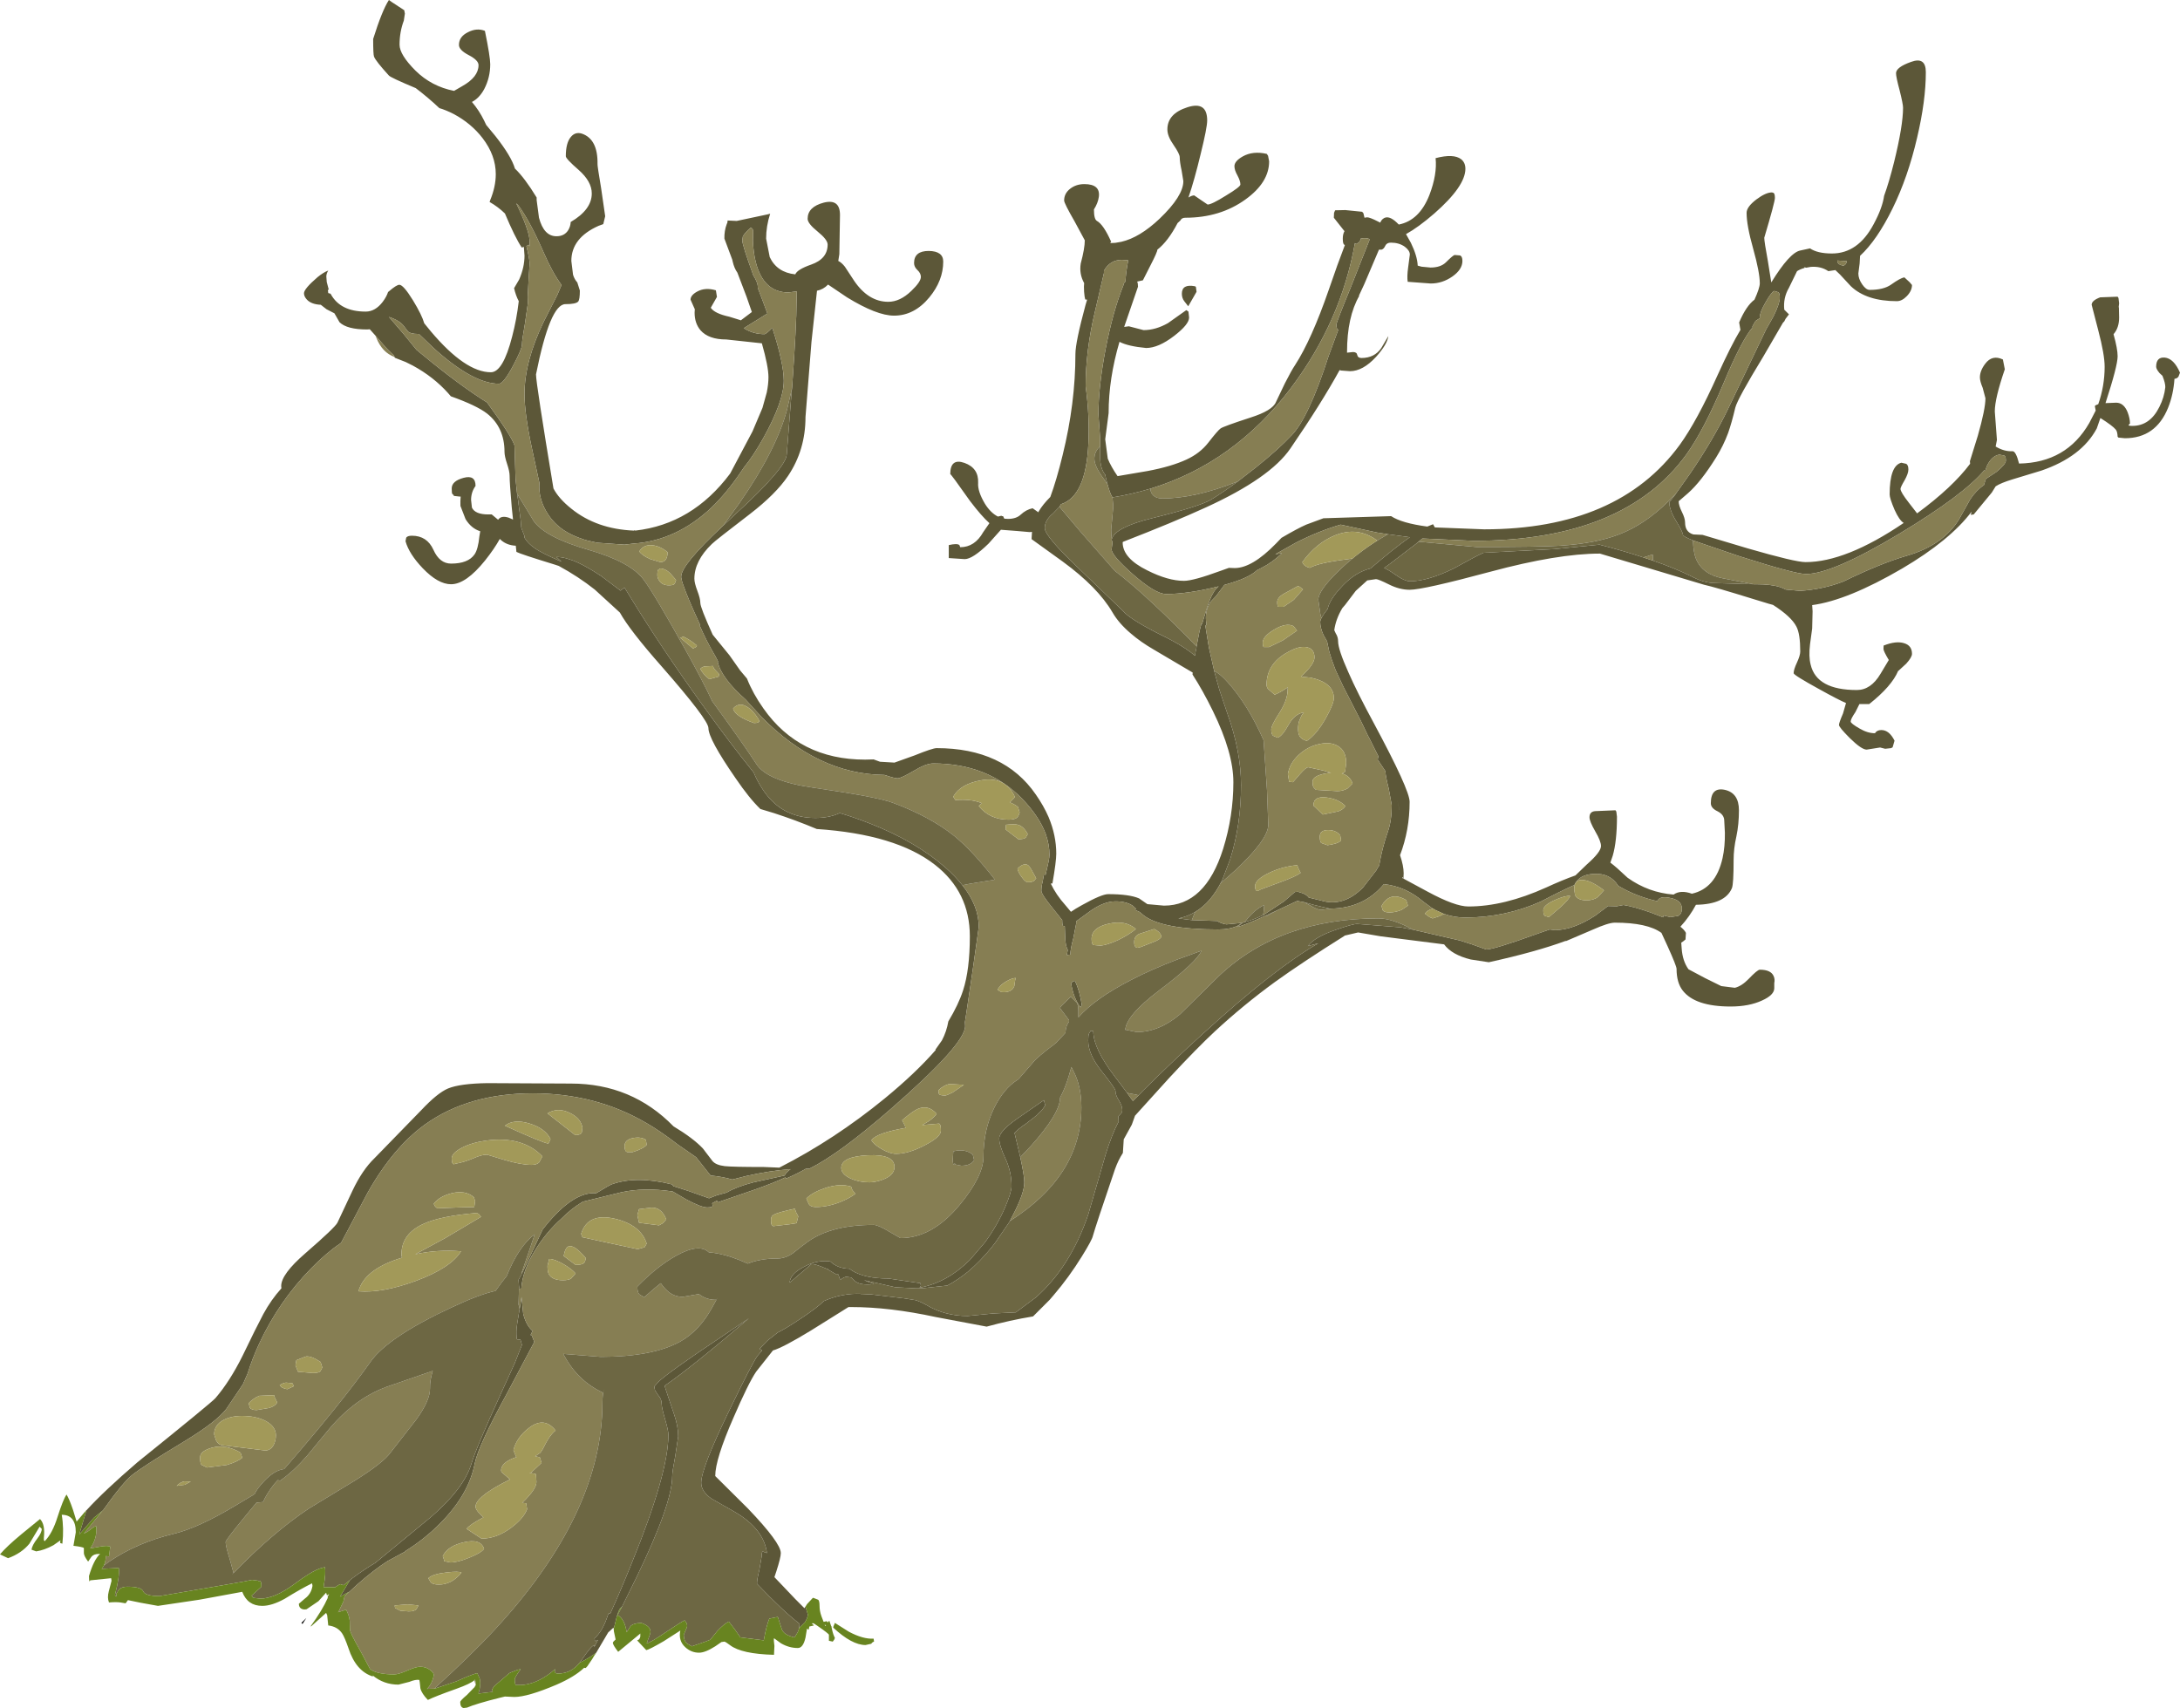 <?xml version="1.0" encoding="UTF-8" standalone="no"?>
<svg xmlns:ffdec="https://www.free-decompiler.com/flash" xmlns:xlink="http://www.w3.org/1999/xlink" ffdec:objectType="frame" height="401.25px" width="512.05px" xmlns="http://www.w3.org/2000/svg">
  <g transform="matrix(1.0, 0.0, 0.0, 1.0, -34.65, 18.25)">
    <use ffdec:characterId="264" height="401.25" transform="matrix(1.0, 0.0, 0.0, 1.0, 34.65, -18.25)" width="512.05" xlink:href="#shape0"/>
  </g>
  <defs>
    <g id="shape0" transform="matrix(1.0, 0.0, 0.0, 1.0, -34.65, 18.25)">
      <path d="M122.85 60.6 L121.5 59.1 120.9 59.15 Q116.15 59.15 114.4 57.45 L113.2 55.35 111.35 54.4 110.0 53.35 Q107.8 53.25 106.75 52.15 106.05 51.4 106.05 50.65 106.05 49.6 109.25 46.85 110.6 45.75 111.75 45.3 111.3 46.05 111.3 46.7 L111.4 48.0 111.9 49.9 111.65 49.75 111.75 50.6 112.3 50.75 112.35 50.85 Q114.6 54.95 120.55 54.95 122.8 54.95 124.55 52.65 125.45 51.45 125.8 50.35 L126.05 50.15 Q127.8 48.65 128.45 48.65 129.4 48.65 131.65 52.3 133.75 55.75 134.3 57.7 L135.85 59.6 Q143.95 69.2 149.95 69.2 152.8 69.2 154.95 60.8 156.0 56.8 156.5 52.5 155.8 51.2 155.4 49.45 L156.6 47.4 Q157.85 44.55 157.85 41.8 L157.7 39.75 157.2 39.9 Q155.6 37.5 153.25 31.9 151.6 30.3 149.65 29.2 L149.8 28.75 Q151.1 25.6 151.1 22.65 151.1 18.25 148.0 14.2 145.35 10.75 141.25 8.55 139.4 7.6 137.85 7.15 135.2 4.65 132.3 2.45 126.45 0.0 126.0 -0.5 122.9 -3.9 122.5 -4.95 122.3 -5.5 122.3 -9.1 124.4 -15.8 126.0 -18.25 L126.7 -17.75 129.6 -15.85 129.75 -15.05 129.5 -13.4 Q128.5 -10.75 128.5 -7.75 128.5 -5.4 132.25 -1.65 136.0 2.05 141.3 3.1 L143.2 2.0 Q147.05 -0.15 147.05 -2.95 147.05 -4.1 144.75 -5.3 142.45 -6.5 142.45 -7.7 142.45 -9.65 144.6 -10.7 146.65 -11.75 148.55 -11.0 149.8 -4.9 149.8 -3.15 149.8 -0.05 148.4 2.65 147.25 4.8 145.5 5.7 147.2 7.7 148.35 10.05 L148.85 11.1 151.0 13.7 Q154.75 18.45 155.6 21.35 157.9 23.55 160.7 28.15 L160.7 28.75 161.25 32.9 Q162.4 37.25 165.35 37.25 167.2 37.25 168.1 35.85 168.65 34.95 168.7 33.9 173.65 31.0 173.65 27.2 173.65 24.4 170.6 21.7 167.55 19.05 167.55 18.45 167.55 15.3 168.75 13.9 169.8 12.65 171.35 13.15 175.1 14.45 175.0 20.3 174.95 20.65 175.85 26.0 L176.8 32.55 176.35 34.4 175.25 34.8 Q168.85 37.65 168.85 43.05 L169.25 46.3 Q169.6 47.4 170.25 48.1 L170.85 50.0 Q170.85 52.15 170.45 52.6 169.9 53.2 167.45 53.2 163.85 53.2 160.55 69.7 160.55 71.8 164.65 96.5 165.9 98.9 168.85 101.25 174.8 106.05 183.55 106.4 L183.75 106.3 183.85 106.4 Q197.25 104.9 206.15 93.0 L211.4 83.1 213.75 77.55 214.75 73.95 Q215.15 72.0 215.15 70.35 215.15 67.85 213.6 62.4 L205.25 61.5 Q201.1 61.5 199.2 59.35 197.8 57.7 197.8 55.2 L197.85 54.4 196.85 52.15 Q196.85 51.1 198.4 50.25 200.3 49.2 202.8 49.95 L203.05 51.5 201.6 54.05 Q202.5 55.4 205.95 56.15 L208.7 57.0 208.8 56.9 211.25 55.05 210.0 51.45 207.85 45.8 Q207.1 44.75 206.75 43.2 L206.65 42.75 204.8 37.8 Q204.75 36.0 205.35 34.4 L205.5 34.05 205.55 33.55 207.7 33.65 215.0 32.1 215.55 31.95 Q214.6 34.9 214.6 37.8 L215.45 42.15 Q217.15 45.75 221.45 46.2 221.9 45.05 225.2 43.9 229.05 42.55 229.05 39.2 229.05 38.05 226.7 36.15 224.35 34.25 224.35 33.15 224.35 30.35 228.15 29.35 231.95 28.4 231.95 32.25 L231.8 41.45 231.55 43.05 Q232.3 43.4 233.1 44.4 L235.3 47.75 Q238.65 52.65 243.3 52.65 246.05 52.65 248.7 50.1 250.95 47.95 250.95 46.8 250.95 45.95 250.15 45.2 249.35 44.45 249.35 43.55 249.35 40.7 252.8 40.7 256.2 40.75 256.2 43.2 256.2 47.65 252.95 51.6 249.4 55.9 244.65 55.9 240.6 55.9 233.6 51.6 L229.15 48.6 Q228.05 49.75 226.55 50.05 L225.25 62.1 224.55 70.9 223.85 79.7 Q223.85 87.45 219.75 93.55 216.9 97.8 210.8 102.5 202.7 108.7 201.85 109.55 197.75 113.5 197.75 117.7 197.75 118.7 198.45 120.55 199.15 122.4 199.15 123.4 199.15 124.45 202.05 130.85 L206.0 135.7 208.5 139.25 210.1 141.15 Q211.5 144.7 213.95 148.15 222.4 160.2 237.85 160.2 L239.85 160.15 241.35 160.7 244.75 160.9 249.5 159.2 Q253.7 157.5 254.65 157.5 270.45 157.5 277.95 168.4 279.8 171.05 280.95 173.7 282.75 178.0 282.75 182.3 282.75 184.15 281.85 189.3 L281.45 189.3 Q282.7 191.95 284.9 194.4 L286.2 195.95 Q287.2 195.25 288.75 194.4 293.4 191.8 294.95 191.8 299.9 191.8 302.2 192.8 L304.15 194.15 308.05 194.5 Q317.75 194.5 321.95 181.15 324.35 173.45 324.35 165.5 324.35 158.6 319.55 148.8 317.15 143.9 314.75 140.2 L314.8 139.75 305.65 134.35 Q302.55 132.55 300.3 130.6 297.45 128.2 295.95 125.6 292.5 119.7 284.3 113.7 L276.95 108.4 277.05 106.7 276.5 106.75 273.65 106.5 269.75 106.2 266.85 109.45 Q263.1 113.1 261.25 113.1 L257.5 112.85 257.5 109.8 Q259.5 109.35 260.0 109.8 L260.2 110.3 Q263.6 110.3 265.6 106.75 L267.05 104.65 Q265.2 103.0 262.5 99.45 257.85 92.85 257.85 93.15 257.85 89.3 261.2 90.5 264.55 91.7 264.4 95.2 264.25 97.15 266.0 100.1 267.35 102.25 269.05 103.1 L269.9 102.9 Q269.9 103.05 270.25 103.0 L270.55 103.6 271.4 103.65 Q273.35 103.65 274.4 102.65 275.7 101.45 277.2 101.15 L278.55 102.1 278.65 101.85 Q279.6 100.25 281.35 98.5 282.8 94.6 284.25 88.65 287.25 76.5 287.25 64.9 287.25 62.15 289.65 53.3 L290.0 52.15 289.55 52.1 289.4 51.35 Q289.25 50.35 289.25 49.1 L289.3 48.25 Q288.1 46.1 288.5 43.65 289.45 40.1 289.45 38.2 L287.05 33.75 Q284.6 29.5 284.6 28.85 284.6 27.2 286.0 26.1 287.4 25.0 289.35 25.0 293.15 25.0 292.75 28.0 292.55 29.45 291.6 30.95 291.6 33.25 292.3 33.65 293.85 34.5 295.65 38.55 L295.55 38.6 295.45 38.85 296.6 38.8 298.05 38.55 Q302.35 37.55 307.0 33.15 312.6 27.8 312.6 24.3 L312.2 21.85 Q311.75 19.8 311.75 18.7 311.75 17.9 310.3 15.8 308.85 13.75 308.85 12.15 308.85 8.45 313.55 6.95 318.2 5.45 318.2 10.05 318.2 11.75 316.65 18.0 315.2 24.05 313.8 28.15 314.6 27.65 315.15 27.65 L316.75 28.75 318.3 29.8 Q319.25 29.8 322.6 27.7 326.0 25.65 326.0 25.1 326.0 24.25 325.3 22.95 324.6 21.7 324.6 20.8 324.6 19.6 326.55 18.5 328.95 17.15 332.2 17.9 L332.5 18.35 332.75 19.65 Q332.75 24.6 327.2 28.6 321.25 32.9 313.05 32.9 312.2 32.9 311.9 33.55 L311.25 34.15 Q309.0 38.45 306.5 40.4 306.5 40.95 304.9 44.05 L303.1 47.6 301.75 47.9 Q301.95 48.25 301.95 49.1 L298.7 58.55 299.8 58.4 303.25 59.3 Q306.1 59.3 309.0 57.65 L313.3 54.6 313.8 54.95 313.95 56.35 Q313.95 57.95 310.45 60.65 306.75 63.5 303.85 63.5 299.6 63.1 297.6 62.05 295.05 70.7 295.05 78.8 L294.25 84.95 294.85 89.5 Q295.6 91.35 297.15 93.6 L304.2 92.4 Q309.8 91.35 313.35 89.7 316.5 88.25 318.45 85.75 320.7 82.85 321.35 82.4 322.05 81.9 328.35 79.85 333.55 78.2 334.35 76.2 L336.45 71.8 Q338.0 68.75 338.85 67.5 342.7 61.55 346.75 49.85 348.9 43.55 350.55 39.3 L350.4 39.25 Q350.05 39.05 350.05 37.8 350.05 36.75 350.45 36.05 L350.2 35.75 347.95 32.9 348.0 31.75 348.25 31.15 350.65 31.1 354.6 31.5 354.9 31.85 355.15 32.9 355.75 32.8 Q356.4 32.8 358.25 33.75 L358.85 34.05 Q359.1 33.45 359.5 33.15 360.75 32.15 362.75 34.05 L363.2 34.5 Q368.05 33.55 370.4 27.55 372.25 22.7 371.85 18.9 376.1 17.8 377.85 19.15 378.85 19.95 378.85 21.4 378.85 25.5 371.55 31.9 367.8 35.15 364.9 36.75 L366.05 38.8 Q367.55 41.9 367.65 44.15 L368.55 44.4 370.65 44.6 Q373.0 44.6 374.25 43.4 375.85 41.8 376.3 41.65 L377.55 41.75 Q378.15 41.95 378.15 43.05 378.15 45.05 375.8 46.7 373.45 48.35 370.7 48.35 L365.3 47.95 Q365.1 46.75 365.4 44.6 L365.8 41.55 Q365.8 40.6 364.6 39.7 363.25 38.75 361.35 38.75 360.4 38.75 360.05 39.45 359.7 40.25 359.15 40.4 L358.55 40.4 355.1 48.5 353.8 51.3 353.95 51.2 Q351.05 56.2 351.05 64.45 L351.05 64.6 352.45 64.45 Q353.35 64.45 353.45 65.15 353.6 65.85 354.45 65.85 357.5 65.85 359.1 63.5 L360.75 60.7 Q360.5 62.65 357.85 65.6 354.75 68.95 351.75 68.95 L349.7 68.8 349.3 68.7 Q345.05 76.45 337.75 87.1 333.0 94.05 317.9 100.95 310.25 104.45 298.4 109.05 L298.35 109.2 Q298.35 112.9 304.15 115.75 309.0 118.2 312.75 118.2 314.95 118.2 321.35 115.85 L323.3 115.15 324.65 115.2 Q328.75 115.2 334.35 109.45 L335.65 108.1 Q339.4 105.9 341.45 105.0 L345.5 103.5 361.4 103.0 Q363.9 104.65 369.9 105.45 L371.25 104.9 371.65 105.6 371.65 105.65 383.25 106.1 Q414.7 106.1 429.2 86.25 433.25 80.65 438.1 69.85 441.25 62.9 443.45 59.25 L443.15 57.5 Q444.8 53.6 446.75 52.15 448.0 49.4 448.0 48.3 448.0 45.75 446.45 40.2 444.9 34.7 444.9 31.75 444.9 30.35 447.2 28.6 449.4 26.95 450.85 26.95 L451.2 27.05 Q451.55 27.2 451.55 28.25 451.55 29.2 449.05 37.6 449.05 38.5 449.9 43.1 L450.7 48.1 Q455.0 41.1 457.5 40.6 L459.8 40.1 Q461.55 41.3 464.95 41.3 471.1 41.3 474.75 34.4 476.8 30.6 477.2 27.75 478.35 24.6 479.55 19.8 481.65 11.25 481.65 7.05 481.65 6.2 480.85 3.0 480.0 -0.15 480.0 -1.05 480.0 -2.45 483.5 -3.7 487.0 -5.0 487.0 -1.3 487.0 5.4 484.95 14.1 482.8 23.35 479.2 30.7 475.55 38.15 471.55 41.85 L471.45 43.65 471.15 46.0 Q471.15 47.25 472.05 48.55 472.95 49.85 473.8 49.85 477.1 49.85 478.85 48.6 480.95 47.1 481.95 46.9 L483.2 48.05 483.75 48.7 Q483.75 50.05 482.55 51.3 481.4 52.5 480.2 52.5 473.1 52.5 469.4 49.0 L466.85 46.25 465.75 45.2 464.1 45.45 Q462.35 44.25 459.95 44.45 L458.85 44.65 458.5 44.5 458.5 44.7 Q457.55 44.95 456.75 45.45 L454.85 49.35 Q453.45 51.75 453.75 54.5 L454.85 55.6 454.05 56.65 453.75 57.25 453.45 57.55 448.8 65.55 Q442.8 75.4 442.25 77.5 441.4 81.1 440.55 83.5 439.45 86.45 437.75 89.2 434.2 94.9 431.15 97.6 L428.95 99.5 Q428.95 100.5 429.7 102.0 430.45 103.5 430.45 104.5 430.45 106.75 432.4 107.3 L434.55 107.4 445.25 110.6 Q456.3 113.8 458.75 113.8 468.25 113.8 481.8 104.6 480.75 103.95 479.65 101.5 478.5 98.8 478.5 97.9 478.5 91.15 481.25 90.45 L482.35 90.7 Q482.9 90.95 482.9 92.05 482.9 93.0 482.0 94.6 481.05 96.2 481.05 96.6 481.05 97.35 483.05 99.9 L484.95 102.35 Q493.25 96.25 497.4 90.7 L497.35 90.1 499.2 84.15 Q501.0 77.85 501.0 75.3 L500.35 72.85 Q499.7 71.3 499.7 70.4 499.7 68.85 500.95 67.2 502.6 65.0 505.1 66.2 L505.55 68.5 Q503.2 75.35 503.2 78.4 L503.7 85.1 503.4 86.65 Q505.4 87.85 507.35 87.75 508.15 87.7 508.9 90.65 520.05 90.45 525.4 81.1 L526.9 78.2 526.7 77.15 Q526.85 76.9 527.5 76.7 529.0 72.45 529.0 67.9 529.0 65.05 527.5 59.35 L525.95 53.35 Q525.95 52.35 527.95 51.6 L532.05 51.45 532.25 51.75 532.4 53.0 532.3 53.85 532.35 54.05 532.4 56.35 Q532.4 58.75 531.1 60.25 L531.1 60.3 Q532.05 63.7 532.05 65.45 532.05 67.7 529.2 76.45 L531.7 76.35 Q533.5 76.35 534.4 78.6 534.95 80.05 534.95 81.25 L534.65 81.55 Q534.45 81.8 535.5 81.8 539.65 81.8 541.85 77.35 543.0 75.1 543.25 72.7 543.25 71.7 542.6 70.1 L542.6 70.05 541.9 69.4 Q541.1 68.45 541.1 67.9 541.1 65.6 543.1 65.75 545.25 65.95 546.7 69.3 L546.35 70.2 Q546.1 70.65 545.4 70.75 545.15 74.45 543.9 77.55 541.0 84.7 533.75 84.7 L532.25 84.55 532.05 84.35 Q532.0 83.1 531.6 82.65 530.85 81.75 528.0 79.95 L527.15 82.4 Q523.6 89.05 514.15 92.3 L507.4 94.35 Q504.6 95.2 503.4 96.0 L502.5 97.45 498.25 102.6 497.55 102.7 497.75 101.95 Q492.65 108.7 481.45 115.3 468.6 122.8 460.3 123.9 L460.4 125.35 460.3 129.4 459.8 133.1 Q459.45 136.0 459.95 137.9 461.35 143.85 470.8 143.85 474.1 143.85 476.35 140.05 L478.3 136.8 Q477.05 134.7 477.05 134.2 L477.1 133.15 477.1 133.4 Q480.0 132.25 481.9 132.85 483.75 133.4 483.75 135.35 483.75 136.15 482.4 137.65 L480.55 139.35 480.5 139.35 Q479.0 142.95 473.7 147.15 L471.4 147.15 470.45 149.05 Q469.35 150.65 469.35 151.25 469.35 151.7 471.45 152.9 473.3 154.0 475.05 154.0 475.5 153.25 476.55 153.25 478.4 153.25 479.65 155.75 L479.2 157.3 478.85 157.5 477.45 157.65 476.25 157.35 473.1 157.85 Q471.9 157.85 469.15 155.15 466.6 152.6 466.6 152.05 466.6 151.55 467.55 149.35 L468.25 146.9 Q466.65 146.25 462.05 143.7 455.95 140.35 455.95 139.9 455.95 139.05 456.75 137.35 457.5 135.7 457.5 134.8 457.5 130.65 456.6 128.95 455.4 126.6 451.1 123.85 L450.0 123.55 449.85 123.5 446.4 122.45 Q437.55 119.7 434.85 119.1 L410.45 111.8 Q400.55 111.8 384.75 116.05 368.95 120.3 365.75 120.3 363.4 120.3 360.9 119.05 358.4 117.8 357.85 117.8 L355.8 118.1 353.1 120.55 350.6 123.85 349.95 124.6 Q348.4 127.2 348.05 129.8 L348.4 130.55 Q348.95 131.4 348.95 132.4 348.95 134.3 351.35 139.65 353.4 144.35 357.35 151.65 365.75 167.3 365.75 170.1 365.75 176.75 363.5 182.65 364.35 185.15 364.35 186.9 L364.3 188.15 369.95 191.2 Q376.4 194.7 379.55 194.7 387.95 194.7 397.8 190.25 401.6 188.5 404.7 187.4 L407.4 184.8 Q410.7 181.9 410.7 180.5 410.7 179.35 409.35 177.05 408.0 174.7 408.0 173.75 408.0 172.4 409.35 172.3 L414.1 172.1 414.3 172.4 414.45 173.6 Q414.45 179.4 413.45 182.8 L412.9 184.4 Q414.15 185.3 416.95 187.95 421.85 191.45 427.75 191.9 429.4 190.75 432.05 191.7 437.65 190.45 439.25 183.35 439.85 180.65 439.8 177.35 L439.65 174.55 Q439.65 173.15 438.1 172.35 436.5 171.6 436.5 170.45 436.5 166.6 439.8 167.3 443.1 168.05 443.1 172.1 443.1 175.4 442.5 178.25 441.85 181.1 441.85 183.8 441.85 189.4 441.45 190.4 439.85 194.2 433.0 194.3 431.55 197.05 429.35 199.45 430.3 200.2 430.65 200.9 L430.55 202.45 430.0 202.9 429.55 203.2 429.65 204.55 Q429.85 207.5 431.25 209.45 L435.2 211.55 438.95 213.4 442.15 213.8 Q443.75 213.4 445.35 211.75 447.45 209.55 448.0 209.55 450.6 209.55 451.25 211.05 451.6 211.8 451.4 212.7 L451.4 213.35 451.4 213.9 Q451.4 215.5 448.5 216.8 445.45 218.2 441.15 218.2 432.8 218.2 429.9 214.45 428.45 212.6 428.45 209.35 428.45 208.7 426.35 204.05 L424.9 200.9 Q421.6 198.5 413.95 198.5 412.45 198.5 408.75 200.15 L402.55 202.8 402.35 202.8 Q395.45 205.35 384.35 207.8 L380.1 207.15 Q375.65 206.05 373.85 203.6 L358.9 201.7 353.65 200.8 350.45 201.55 350.45 201.6 Q340.4 207.9 334.1 212.45 326.75 217.8 320.05 224.0 315.9 227.85 309.35 234.9 L301.25 243.85 300.5 245.95 298.6 249.4 298.4 252.6 Q297.3 254.3 296.55 256.4 292.0 269.75 291.35 272.1 291.15 273.05 288.8 276.85 285.75 281.8 282.1 286.05 L281.2 287.1 277.3 291.0 Q271.85 291.9 266.4 293.4 L254.45 291.15 Q243.6 288.8 234.55 288.8 L233.95 288.8 225.15 294.3 Q218.6 298.3 216.2 299.0 L212.25 304.0 Q210.4 306.75 206.95 314.75 202.65 324.55 202.65 328.5 L210.35 336.15 Q218.05 344.2 218.05 346.6 218.05 347.65 217.0 350.9 L216.55 352.25 221.5 357.45 223.6 359.55 224.2 358.6 223.85 359.2 224.4 361.0 Q224.4 361.7 223.75 362.8 L222.4 364.15 222.05 365.15 Q222.45 364.25 222.45 363.2 218.65 360.3 212.45 353.8 212.45 352.8 213.0 350.6 L213.55 347.4 Q213.55 346.2 213.85 346.25 L214.8 346.6 Q214.05 340.85 207.1 336.85 L201.75 333.8 Q199.35 332.1 199.35 330.1 199.35 326.75 205.75 313.5 211.3 302.0 212.55 300.3 L213.65 299.0 213.05 298.6 214.9 296.7 Q216.15 295.7 217.3 294.8 219.2 293.9 223.05 291.3 226.65 288.9 228.15 287.4 232.45 285.5 236.95 285.7 L237.0 285.9 239.05 285.8 247.0 286.75 249.8 287.2 Q251.2 287.7 252.3 288.35 256.6 290.9 261.95 290.9 L268.05 290.3 273.25 290.05 277.95 286.55 Q286.05 279.4 290.25 267.1 L294.35 252.95 Q295.8 248.25 297.4 245.25 L297.35 244.0 298.2 243.05 298.25 242.5 Q298.25 241.5 297.45 240.25 L297.1 239.65 Q296.65 238.75 296.65 238.0 296.65 237.45 293.45 233.45 290.25 229.45 290.25 226.2 290.25 224.95 290.45 224.55 L290.85 223.9 291.45 224.0 291.45 224.25 Q291.6 228.25 296.5 234.65 L296.65 234.85 298.25 236.95 298.35 237.1 299.4 238.5 300.75 240.4 302.1 239.05 302.15 239.0 303.15 237.95 Q310.2 230.95 317.3 224.5 333.95 209.3 344.3 203.35 L341.85 204.0 Q343.45 201.85 348.5 200.15 352.35 198.8 353.45 198.8 L363.65 199.6 366.55 200.15 377.6 202.7 379.6 203.35 380.25 203.55 383.75 204.8 Q385.55 204.8 395.5 201.2 L398.65 200.1 399.85 200.25 Q404.1 200.25 409.35 196.85 L412.35 194.6 414.4 194.65 416.0 194.35 Q418.5 194.75 422.45 196.15 L425.3 197.25 425.35 196.8 427.0 197.2 428.85 196.9 Q429.7 196.45 429.7 195.2 429.7 193.15 426.75 192.65 424.45 192.2 423.9 193.45 419.05 192.35 415.1 190.05 L414.75 189.85 Q412.85 186.8 409.0 187.05 405.55 187.2 404.45 189.65 401.1 191.15 396.55 193.55 388.25 197.25 379.0 197.3 L378.85 197.3 Q376.2 197.3 373.85 196.45 L373.7 196.4 371.85 195.55 371.25 195.2 371.2 195.2 369.0 193.6 Q364.85 190.0 359.7 189.45 355.05 195.05 347.35 195.2 L346.95 195.2 343.15 194.3 343.0 194.25 341.0 193.7 339.35 193.4 334.65 195.6 333.1 196.3 332.05 196.8 Q326.65 199.25 325.25 199.5 L326.55 198.55 326.65 198.45 327.05 198.35 Q329.15 197.8 331.3 196.75 L331.5 196.65 336.25 193.5 338.8 191.3 339.55 191.25 340.65 191.6 Q341.65 192.0 342.05 192.6 L344.95 193.3 Q350.2 194.9 354.8 190.25 L357.7 186.5 357.9 186.25 358.15 185.8 358.45 185.3 358.6 185.1 Q359.25 181.1 360.65 177.1 361.55 174.5 361.55 170.9 L360.85 167.05 Q360.1 164.1 360.05 162.9 L358.25 160.2 358.4 159.4 356.3 155.2 355.95 154.55 354.35 151.2 350.2 143.1 348.35 139.15 347.4 136.55 347.1 135.55 346.9 134.95 346.8 134.5 346.4 132.6 346.35 132.4 345.5 130.9 Q344.75 129.2 344.75 127.9 344.75 127.5 345.05 126.9 L345.7 125.85 346.4 124.95 346.5 124.8 Q346.95 122.65 349.55 119.85 L350.05 119.3 Q353.15 116.1 356.55 115.3 362.1 110.55 365.8 107.95 L360.65 107.25 358.1 106.85 349.55 105.0 Q344.4 106.5 339.1 109.2 L334.2 111.95 335.75 111.7 Q333.65 113.8 330.9 115.2 L329.9 115.7 Q327.95 117.6 322.25 119.15 L320.3 121.75 319.15 122.95 Q317.45 125.2 318.05 128.5 L317.8 128.7 317.8 128.95 318.6 133.85 319.85 139.4 321.05 143.75 322.9 149.25 Q326.15 158.25 326.15 166.2 326.15 175.5 323.6 183.6 L321.85 188.2 321.65 188.65 Q319.1 193.8 315.35 196.0 313.5 197.1 311.45 197.5 L314.6 197.9 320.35 198.1 320.5 198.1 321.15 198.45 322.1 198.8 322.75 198.9 325.9 198.6 326.4 198.5 326.55 198.5 326.45 198.55 325.4 199.2 Q323.55 200.1 320.75 200.1 307.6 200.1 303.3 196.8 L302.35 196.0 301.25 195.5 301.5 195.25 300.75 194.55 Q299.25 193.5 296.65 193.5 293.7 193.5 290.15 196.2 L287.4 198.2 287.45 198.6 286.75 202.2 Q286.05 204.8 286.05 206.0 L285.25 206.1 285.45 204.9 Q284.9 203.9 284.85 201.95 L284.75 199.35 284.35 199.25 Q284.15 199.05 284.15 197.9 L281.95 195.15 Q279.25 191.85 279.25 191.0 279.25 189.95 279.55 188.9 L279.85 187.2 280.25 187.25 280.55 185.9 Q281.15 183.45 281.15 182.6 281.15 180.1 280.25 177.6 278.7 173.5 274.75 169.4 266.7 161.1 253.85 161.1 252.15 161.1 249.25 162.85 246.3 164.6 245.45 164.6 244.8 164.6 242.4 163.8 226.75 163.65 213.5 150.15 L209.8 146.1 Q204.1 141.05 203.25 137.3 L203.3 137.1 202.7 135.95 Q200.6 132.4 198.95 128.6 L199.05 128.45 Q196.1 122.05 195.15 119.2 L195.05 118.95 194.85 118.3 194.65 117.4 194.65 117.25 194.65 117.2 Q194.65 114.45 204.5 105.25 L206.1 103.75 207.05 102.85 Q219.45 91.55 219.45 88.4 L220.6 73.7 220.7 72.85 Q221.75 57.9 221.75 52.6 L221.8 50.2 219.85 50.45 Q213.95 50.45 212.15 43.25 211.6 41.0 211.5 38.3 L211.55 36.05 211.45 35.6 Q211.35 35.35 210.95 35.25 209.7 36.35 209.15 37.25 L209.0 38.2 Q209.0 39.3 211.6 46.45 212.65 48.1 212.65 49.2 L212.65 49.4 213.9 52.7 214.9 55.4 209.35 58.85 Q211.55 60.25 214.2 60.25 214.6 60.25 216.05 58.75 218.75 67.1 218.75 71.2 218.75 76.0 213.95 84.65 211.6 88.85 209.4 91.55 L208.75 92.5 Q205.4 97.5 201.7 101.05 193.5 108.75 183.45 109.45 L183.4 109.45 181.35 109.7 174.95 109.25 172.7 108.75 172.5 108.7 172.35 108.65 172.15 108.6 171.8 108.5 171.7 108.45 Q169.0 107.6 167.0 106.25 164.8 104.75 163.4 102.6 161.05 99.05 161.35 95.2 L159.6 87.1 Q157.85 78.95 157.85 74.3 157.85 66.65 162.4 57.25 L165.55 51.05 166.55 48.7 Q164.4 45.8 162.3 40.95 159.15 33.75 156.45 30.05 L155.9 29.5 156.6 31.0 Q159.05 36.3 159.05 38.5 159.05 40.25 158.9 39.25 L158.3 39.55 Q159.05 42.65 159.05 43.65 L158.8 47.6 158.6 51.5 158.65 52.9 157.95 57.8 Q157.25 61.7 157.25 62.7 157.25 63.75 155.15 67.7 152.9 71.9 151.85 71.9 145.8 71.9 136.6 63.6 L133.05 60.2 132.8 60.2 Q131.15 60.2 130.5 59.65 L129.5 58.35 Q128.55 57.05 126.0 56.2 L129.4 60.15 132.5 63.95 132.7 64.1 133.1 64.45 134.15 65.3 Q142.45 72.15 149.05 76.3 154.75 84.1 155.5 86.4 L155.75 94.3 156.1 97.7 156.4 99.65 156.4 99.8 156.95 103.95 157.05 105.3 157.1 105.75 157.85 107.7 157.8 108.0 Q158.6 109.4 160.3 110.55 L160.35 110.6 Q161.9 111.65 165.85 113.4 L166.55 113.7 165.35 112.6 Q166.6 112.55 168.25 113.1 170.3 113.7 173.0 115.3 L173.1 115.35 174.1 115.95 175.9 117.1 180.4 120.5 Q180.8 120.15 181.35 119.8 L182.85 122.25 Q189.95 133.85 199.65 147.35 206.1 156.3 211.7 163.25 212.4 165.0 213.55 166.8 217.95 173.9 226.15 173.9 229.45 173.9 231.9 172.75 235.3 173.75 239.1 175.25 249.75 179.45 256.6 185.45 259.0 187.55 260.7 189.7 264.55 194.55 264.55 199.5 L263.1 209.8 261.65 219.6 261.3 221.85 261.35 222.8 Q261.35 227.05 243.85 242.3 231.75 252.85 224.75 256.3 L223.95 256.3 Q222.15 257.35 219.35 258.6 L219.1 258.35 Q216.85 259.45 212.1 261.15 L203.25 264.2 203.05 263.8 201.95 264.4 201.95 264.6 202.05 265.0 Q202.0 265.4 200.75 265.4 199.35 265.4 195.8 263.5 L192.65 261.65 Q185.95 260.65 180.55 261.85 L171.55 264.05 Q168.8 265.7 166.6 267.95 162.9 271.25 160.3 275.5 157.35 280.35 157.1 284.45 L156.55 284.5 156.6 284.2 156.55 283.85 156.45 282.4 157.05 281.3 157.1 281.2 157.25 280.9 160.35 274.35 162.1 270.6 162.85 269.65 Q169.35 261.65 174.7 262.05 177.9 260.1 178.4 259.95 184.15 257.9 192.55 260.0 L192.8 260.4 196.4 261.55 201.2 263.25 203.0 262.55 205.35 261.9 Q207.6 260.55 211.65 259.5 L218.95 257.9 Q219.2 257.25 220.35 256.4 215.6 256.75 210.0 258.0 L206.65 258.85 Q204.55 258.2 201.55 257.9 L199.1 254.8 198.15 253.6 193.9 250.65 Q189.6 247.35 186.35 245.5 174.5 238.6 159.8 238.6 144.7 238.6 134.5 245.9 127.0 251.3 121.0 261.95 L114.8 273.65 114.6 273.85 Q111.3 276.05 107.7 279.75 100.2 287.4 95.55 297.35 93.9 300.9 92.8 304.45 L91.7 306.95 87.8 312.75 Q85.5 315.75 77.95 320.35 68.25 326.2 65.7 328.25 63.55 329.95 58.85 336.55 L56.7 338.3 53.25 342.25 54.95 336.55 Q59.15 331.95 66.95 325.25 84.45 311.15 85.25 310.2 88.65 306.25 91.65 300.2 94.85 293.55 96.5 290.45 98.35 287.05 100.75 284.4 L100.7 283.9 Q100.65 281.1 106.45 276.1 113.25 270.2 113.9 269.0 L117.45 261.45 Q119.75 256.6 122.6 253.85 L133.6 242.55 Q137.4 238.5 139.9 237.45 142.7 236.3 149.1 236.2 L168.75 236.3 Q183.05 236.3 192.85 246.35 197.5 249.15 199.75 251.55 L202.0 254.5 Q202.8 255.45 204.9 255.7 206.8 255.9 214.05 255.9 L217.7 256.05 Q230.65 249.45 242.45 239.8 249.7 233.85 254.45 228.4 L254.35 228.35 255.9 226.15 Q257.0 224.05 257.4 221.7 259.8 217.7 260.85 214.45 262.45 209.55 262.45 201.7 262.45 191.3 254.25 184.9 245.1 177.75 226.5 176.5 221.5 174.4 216.4 172.75 L213.25 171.8 Q210.65 169.3 207.45 164.6 201.05 155.35 201.05 152.8 201.05 150.85 190.1 138.35 182.55 129.8 180.25 125.65 L174.35 120.25 Q170.5 117.2 165.9 114.7 L165.0 114.4 Q156.85 111.9 155.95 111.4 L155.8 109.95 Q153.7 109.85 152.3 108.6 L152.05 108.35 Q150.75 110.7 148.6 113.4 144.1 119.0 140.6 119.0 137.55 119.0 133.95 115.25 130.75 111.9 129.9 108.9 L130.05 108.1 Q130.3 107.6 131.4 107.6 134.95 107.6 136.45 110.9 137.9 114.15 140.6 114.15 144.6 114.15 146.1 112.0 146.95 110.8 147.25 107.75 L147.45 106.55 Q145.35 105.9 144.0 103.7 L142.8 100.6 Q142.75 99.5 142.85 98.4 L142.6 98.4 141.25 98.25 141.2 98.05 140.9 97.8 Q140.75 97.6 140.75 96.5 140.75 94.75 143.55 94.0 146.35 93.25 146.35 95.9 145.3 97.35 145.3 99.2 L145.5 101.0 Q146.25 102.6 149.35 102.6 L150.15 102.6 151.65 103.85 Q152.35 102.8 154.1 103.35 L155.15 103.8 154.85 100.9 Q154.35 95.15 154.35 93.5 154.35 92.5 153.75 90.7 153.15 88.9 153.15 87.9 153.15 82.15 149.05 78.9 146.6 77.0 140.55 74.85 L139.9 74.1 Q136.5 70.3 131.65 67.65 L129.95 66.8 128.55 66.25 127.4 65.8 127.3 65.6 127.2 65.25 Q126.0 64.25 124.65 62.65 L122.85 60.6 M178.8 364.4 L178.75 364.1 177.5 365.25 174.7 370.0 Q173.05 371.25 170.8 372.35 L171.2 371.8 Q173.5 368.4 174.25 368.2 L174.25 368.65 175.1 367.0 174.85 367.1 174.55 367.3 Q174.35 367.25 174.3 366.6 176.0 365.15 177.15 362.0 L177.55 360.85 177.65 360.8 178.0 360.8 Q180.45 355.4 183.1 348.8 191.65 327.8 191.65 318.8 191.65 317.8 190.85 315.1 190.05 312.4 190.05 311.4 190.05 310.4 189.2 309.45 L188.5 308.35 188.35 307.6 188.35 307.5 188.35 307.45 189.15 306.55 189.15 306.5 Q191.85 303.95 204.25 295.7 L210.55 291.45 Q196.9 303.1 190.75 307.3 L191.6 309.9 193.05 314.2 Q193.95 316.9 193.95 319.2 L193.25 323.85 Q192.55 327.5 192.55 328.5 192.55 335.0 184.05 352.5 L180.75 359.2 180.4 359.5 Q179.75 360.2 179.05 363.45 L178.8 364.4 M446.55 119.0 L447.05 119.0 Q450.8 119.0 452.85 119.7 453.45 119.9 454.1 120.25 L454.15 120.25 457.45 120.55 Q462.9 120.2 467.65 118.35 476.35 114.1 482.55 112.3 491.1 109.8 494.8 103.75 L497.4 99.1 Q498.8 96.95 500.65 95.7 L501.1 94.25 503.6 92.6 Q505.8 90.8 505.8 89.95 505.8 88.85 505.35 88.75 L504.25 88.55 Q502.45 88.85 501.3 91.3 L500.95 92.4 500.75 92.2 Q495.85 98.05 480.75 107.15 465.0 116.6 458.85 116.6 456.3 116.6 443.15 112.4 L432.3 108.7 Q429.95 107.75 429.95 107.4 429.95 106.75 428.35 104.15 426.75 101.55 426.75 99.7 L426.95 99.5 428.0 98.15 428.3 97.75 428.2 97.85 431.6 93.05 Q437.1 85.0 440.55 77.8 L449.5 59.1 451.2 56.1 Q452.7 53.05 452.7 51.7 452.7 50.6 452.35 50.4 L451.4 50.1 Q450.75 50.35 449.4 52.7 448.0 55.1 448.0 56.25 L448.0 56.5 447.0 57.15 446.25 58.45 446.35 58.6 Q443.75 61.6 439.5 71.75 434.9 82.7 430.8 88.45 416.1 108.8 380.75 108.8 L368.75 108.25 367.2 109.55 361.45 113.95 359.75 115.2 Q360.7 115.55 362.25 116.65 364.55 118.3 365.85 118.3 369.95 118.3 376.1 115.3 381.95 112.05 383.15 111.6 L399.75 110.75 410.35 109.7 Q416.0 111.15 420.65 112.7 L422.9 113.45 Q428.15 115.25 431.95 117.15 L432.55 117.45 Q434.5 118.45 436.7 118.7 L446.55 119.0 M468.45 43.1 L466.2 42.95 Q466.2 43.95 467.65 44.15 468.3 43.95 468.45 43.1 M325.4 94.85 L329.65 91.55 Q334.95 87.3 338.05 84.0 342.05 79.85 346.7 65.45 L349.0 59.2 Q348.55 59.1 348.55 58.0 348.55 57.5 351.85 49.45 L356.25 38.3 356.35 38.0 Q356.2 37.7 354.95 37.7 L354.25 37.8 354.25 38.05 353.85 38.7 353.15 39.1 352.9 38.85 Q349.65 57.2 337.95 72.8 324.55 90.55 304.85 96.55 300.55 97.85 295.95 98.6 L295.95 98.55 295.95 98.6 Q295.35 97.65 294.8 95.55 L294.8 95.6 294.55 94.6 294.3 93.55 294.25 93.25 Q293.05 91.85 293.05 88.9 L293.05 86.65 293.05 84.6 292.65 79.1 Q292.65 72.6 294.35 63.7 296.1 54.75 298.55 48.7 298.6 48.2 299.0 47.9 299.1 45.8 299.65 42.9 L298.15 42.8 Q295.4 42.8 293.95 45.35 L293.95 45.9 291.8 55.1 Q289.65 64.15 289.65 72.5 290.6 79.5 290.3 85.85 289.75 98.35 283.85 100.2 L283.5 100.8 282.0 102.35 Q280.05 103.95 280.05 105.8 280.05 107.7 288.05 115.3 L298.35 125.2 Q300.15 127.4 308.75 131.6 L310.25 132.4 Q313.3 134.05 315.35 135.8 L315.45 135.0 315.65 134.05 315.75 133.35 Q316.35 129.95 316.85 128.3 L317.0 128.35 Q318.05 124.65 318.8 122.75 319.7 120.45 320.9 119.5 313.65 121.3 308.55 121.3 306.05 121.3 300.8 116.7 295.75 112.25 295.75 110.8 L295.95 109.2 296.0 109.15 296.0 109.05 295.9 108.95 295.75 108.6 295.8 108.4 Q296.55 105.65 305.2 103.5 316.55 100.7 319.15 99.1 322.1 97.3 325.4 94.85 M156.7 289.3 L157.15 286.45 157.55 290.4 Q158.25 293.15 159.75 294.4 L159.25 295.4 159.5 295.35 160.15 297.0 153.7 309.15 Q147.0 321.35 146.15 325.6 144.75 332.8 138.2 339.45 134.5 343.25 129.75 346.2 L129.75 346.3 129.15 346.6 125.65 348.5 Q122.45 350.55 118.6 353.95 L116.15 356.2 116.65 355.7 116.55 355.75 114.5 356.85 116.85 352.95 117.35 352.55 Q120.25 350.4 122.8 348.9 L135.85 338.15 Q143.55 331.5 145.35 325.7 146.45 322.0 152.05 309.7 L155.55 302.0 157.25 297.7 156.9 296.45 156.15 296.4 Q155.95 296.5 155.95 294.5 155.95 293.5 156.65 289.55 L156.7 289.35 156.7 289.3 M362.85 169.6 L363.35 172.05 363.35 172.0 362.85 169.6 M364.0 188.0 L364.25 188.1 364.15 187.8 364.0 188.0 M315.55 49.15 L315.7 50.3 313.75 53.7 312.85 52.55 Q312.25 51.8 312.25 50.75 312.25 48.4 315.35 49.0 L315.55 49.15 M287.15 212.2 Q288.2 214.35 288.75 217.8 L288.45 218.4 Q286.8 216.25 286.25 212.8 286.55 212.2 287.15 212.2 M274.3 253.6 Q275.25 257.95 275.25 259.5 275.25 261.75 273.2 265.95 L271.8 268.7 271.55 269.1 268.4 273.7 267.55 274.8 Q264.85 278.1 262.0 280.5 259.6 282.45 257.15 283.75 L251.2 284.4 251.3 284.35 250.45 284.4 249.65 284.4 244.95 284.15 241.45 283.35 237.6 282.5 239.95 283.4 Q236.6 283.8 235.35 282.6 L234.55 281.85 233.45 281.7 Q233.0 281.7 232.1 282.35 L231.85 282.05 231.6 281.2 231.35 281.0 230.95 281.05 229.15 280.0 229.2 279.95 228.3 279.6 Q226.25 278.7 225.25 278.7 L222.25 281.25 220.15 283.05 Q220.15 282.5 220.45 281.95 221.1 280.6 223.4 279.4 L224.4 278.9 Q227.15 277.7 229.7 278.1 231.4 279.75 234.2 279.8 L234.8 280.25 Q237.8 282.1 243.35 282.1 L247.1 282.65 250.85 283.2 250.95 283.8 250.65 284.25 Q257.05 283.1 262.5 277.7 L266.0 273.6 Q268.8 269.8 270.7 265.45 272.25 261.85 272.25 260.4 272.25 257.0 270.8 253.9 269.35 250.8 269.35 249.2 269.35 247.5 273.65 244.5 L279.85 240.2 280.15 241.4 Q279.35 243.0 276.05 245.4 L276.0 245.45 275.8 245.6 275.65 245.7 275.55 245.8 275.45 245.85 275.4 245.9 275.35 245.95 275.0 246.15 274.95 246.2 273.9 247.0 272.95 247.9 274.1 252.75 274.25 253.4 274.3 253.6" fill="#5c5738" fill-rule="evenodd" stroke="none"/>
      <path d="M146.1 378.1 L146.45 377.35 146.35 377.45 146.15 376.8 146.1 376.45 146.25 376.3 146.45 377.35 146.45 377.55 146.35 377.7 146.1 378.15 146.1 378.1 M127.3 65.6 Q124.4 64.55 123.05 61.1 L122.85 60.6 124.65 62.65 Q126.0 64.25 127.2 65.25 L127.3 65.6 M432.3 108.7 L443.15 112.4 Q456.3 116.6 458.85 116.6 465.0 116.6 480.75 107.15 495.85 98.05 500.75 92.2 L500.95 92.4 501.3 91.3 Q502.45 88.85 504.25 88.55 L505.35 88.75 Q505.8 88.85 505.8 89.95 505.8 90.8 503.6 92.6 L501.1 94.25 500.65 95.7 Q498.8 96.95 497.4 99.1 L494.8 103.75 Q491.1 109.8 482.55 112.3 476.35 114.1 467.65 118.35 462.9 120.2 457.45 120.55 L454.15 120.25 454.1 120.25 Q453.45 119.9 452.85 119.7 450.8 119.0 447.05 119.0 L446.55 119.0 439.3 117.6 Q434.55 116.7 433.0 113.0 432.4 111.5 432.3 108.7 M422.9 113.45 L420.65 112.7 422.85 112.0 422.9 113.45 M367.2 109.55 L368.75 108.25 380.75 108.8 Q416.1 108.8 430.8 88.45 434.9 82.7 439.5 71.75 443.75 61.6 446.35 58.6 L446.25 58.45 447.0 57.15 448.0 56.5 448.0 56.25 Q448.0 55.1 449.4 52.7 450.75 50.35 451.4 50.1 L452.35 50.4 Q452.7 50.6 452.7 51.7 452.7 53.05 451.2 56.1 L449.5 59.1 440.55 77.8 Q437.1 85.0 431.6 93.05 L428.2 97.85 426.5 99.55 Q421.0 104.95 415.05 107.25 409.6 109.4 401.1 109.95 396.4 110.25 381.4 110.25 L367.9 109.0 367.2 109.55 M468.45 43.1 Q468.3 43.95 467.65 44.15 466.2 43.95 466.2 42.95 L468.45 43.1 M304.85 96.55 Q324.55 90.55 337.95 72.8 349.65 57.2 352.9 38.85 L353.15 39.1 353.85 38.7 354.25 38.05 354.25 37.8 354.95 37.7 Q356.2 37.7 356.35 38.0 L356.25 38.3 351.85 49.45 Q348.55 57.5 348.55 58.0 348.55 59.1 349.0 59.2 L346.7 65.45 Q342.05 79.85 338.05 84.0 334.95 87.3 329.65 91.55 L325.4 94.85 Q315.3 98.85 307.7 98.85 306.3 98.85 305.55 98.15 304.9 97.55 304.85 96.55 M295.8 108.4 L295.75 108.6 295.9 108.95 295.95 109.2 295.75 110.8 Q295.75 112.25 300.8 116.7 306.05 121.3 308.55 121.3 313.65 121.3 320.9 119.5 319.7 120.45 318.8 122.75 318.05 124.65 317.0 128.35 L316.85 128.3 Q316.35 129.95 315.75 133.35 L315.65 134.05 315.7 133.6 312.8 130.65 Q302.7 120.55 296.5 115.85 L288.3 106.5 283.5 100.8 283.85 100.2 Q289.75 98.35 290.3 85.85 290.6 79.5 289.65 72.5 289.65 64.15 291.8 55.1 L293.95 45.9 293.95 45.35 Q295.4 42.8 298.15 42.8 L299.65 42.9 Q299.1 45.8 299.0 47.9 298.6 48.2 298.55 48.7 296.1 54.75 294.35 63.7 292.65 72.6 292.65 79.1 L293.05 84.6 293.05 86.65 292.95 86.7 Q291.7 87.9 291.7 89.5 291.7 91.3 293.95 94.3 L294.8 95.55 Q295.35 97.65 295.95 98.6 L296.15 100.7 295.65 106.15 Q295.65 107.4 295.8 108.4 M360.65 107.25 L358.7 108.4 Q353.2 111.8 348.8 116.15 344.3 120.55 344.3 122.65 L344.8 126.15 345.05 126.9 Q344.75 127.5 344.75 127.9 344.75 129.2 345.5 130.9 L346.35 132.4 346.4 132.6 346.8 134.5 346.9 134.95 347.1 135.55 347.4 136.55 348.35 139.15 350.2 143.1 354.35 151.2 355.95 154.55 356.3 155.2 358.4 159.4 358.25 160.2 360.05 162.9 Q360.1 164.1 360.85 167.05 L361.55 170.9 Q361.55 174.5 360.65 177.1 359.25 181.1 358.6 185.1 L358.45 185.3 358.15 185.8 357.9 186.25 357.7 186.5 354.8 190.25 Q350.2 194.9 344.95 193.3 L342.05 192.6 Q341.65 192.0 340.65 191.6 L339.55 191.25 338.8 191.3 336.25 193.5 331.5 196.65 331.3 196.75 331.45 196.1 331.6 194.35 Q329.1 195.55 327.05 198.35 L326.65 198.45 326.55 198.55 325.25 199.5 Q326.65 199.25 332.05 196.8 L332.25 196.9 334.65 195.6 339.35 193.4 341.0 193.7 342.3 194.4 Q344.1 195.5 344.95 195.5 L347.35 195.2 Q355.05 195.05 359.7 189.45 364.85 190.0 369.0 193.6 L371.2 195.2 Q369.75 195.65 369.35 196.4 L370.45 197.2 371.15 197.5 372.7 197.0 373.85 196.45 Q376.2 197.3 378.85 197.3 L379.0 197.3 Q388.25 197.25 396.55 193.55 401.1 191.15 404.45 189.65 405.55 187.2 409.0 187.05 412.85 186.8 414.75 189.85 L415.1 190.05 Q419.05 192.35 423.9 193.45 424.45 192.2 426.75 192.65 429.7 193.15 429.7 195.2 429.7 196.45 428.85 196.9 L427.0 197.2 425.35 196.8 425.3 197.25 422.45 196.15 Q418.5 194.75 416.0 194.35 L414.4 194.65 412.35 194.6 409.35 196.85 Q404.1 200.25 399.85 200.25 L398.65 200.1 395.5 201.2 Q385.55 204.8 383.75 204.8 L380.25 203.55 379.6 203.35 377.6 202.7 366.55 200.15 366.35 200.05 Q361.65 197.5 358.45 197.5 335.45 197.5 321.15 210.85 L311.8 220.05 Q306.85 224.2 301.65 224.2 L299.0 223.65 298.95 223.85 Q299.0 220.4 307.0 214.35 315.8 207.7 316.85 205.1 L311.2 207.15 Q305.05 209.5 300.25 212.0 291.8 216.35 287.95 220.75 L287.95 219.3 Q287.95 217.9 287.6 217.35 L286.15 215.9 284.8 217.25 Q283.65 218.25 283.65 218.6 L284.7 220.0 285.75 221.4 285.75 221.8 Q285.0 222.7 284.9 224.4 L282.65 226.8 Q278.1 230.2 277.25 231.4 L273.85 235.3 273.6 235.45 Q270.35 237.55 268.15 242.05 265.65 247.2 265.65 253.5 265.65 258.0 260.15 264.7 253.65 272.6 246.15 272.6 L243.45 271.05 Q240.9 269.5 239.85 269.5 229.95 269.5 224.4 273.45 223.0 274.45 220.9 276.15 219.1 277.4 217.25 277.4 213.2 277.4 210.3 278.6 208.45 277.75 206.4 277.05 203.45 276.1 201.15 275.95 198.9 273.75 193.55 276.7 188.95 279.25 184.35 284.0 184.35 285.3 184.8 285.8 L185.95 286.5 Q189.15 283.7 189.85 283.2 190.5 284.15 191.3 284.9 192.85 286.4 195.05 286.4 L198.8 285.75 Q200.55 287.1 202.65 287.1 L202.9 287.1 203.2 286.6 201.9 288.95 Q198.95 294.35 194.45 296.9 187.95 300.5 175.75 300.5 L166.95 299.8 Q169.8 305.3 174.7 308.1 L176.3 308.95 176.5 308.1 Q176.15 309.5 176.15 311.3 176.15 337.25 150.85 364.6 145.5 370.4 136.65 378.45 L134.95 378.5 Q136.2 377.25 136.55 375.2 136.45 374.6 135.65 374.05 134.7 373.3 133.35 373.3 132.35 373.3 130.3 374.2 128.25 375.1 127.25 375.1 123.35 375.1 121.6 373.9 L119.45 369.85 Q116.85 365.3 116.85 364.6 L116.8 362.5 Q116.65 361.2 115.95 359.9 L114.05 360.5 114.25 360.2 115.3 358.0 115.6 356.65 116.15 356.2 118.6 353.95 Q122.45 350.55 125.65 348.5 L129.15 346.6 129.75 346.3 129.75 346.2 Q134.5 343.25 138.2 339.45 144.75 332.8 146.15 325.6 147.0 321.35 153.7 309.15 L160.15 297.0 159.5 295.35 159.25 295.4 159.75 294.4 Q158.25 293.15 157.55 290.4 L157.15 286.45 156.7 289.3 156.45 288.2 156.55 284.5 157.1 284.45 Q157.35 280.35 160.3 275.5 162.9 271.25 166.6 267.95 168.8 265.7 171.55 264.05 L180.55 261.85 Q185.95 260.65 192.65 261.65 L195.8 263.5 Q199.35 265.4 200.75 265.4 202.0 265.4 202.05 265.0 L201.95 264.6 201.95 264.4 203.05 263.8 203.25 264.2 212.1 261.15 Q216.85 259.45 219.1 258.35 L219.35 258.6 Q222.15 257.35 223.95 256.3 L224.75 256.3 Q231.75 252.85 243.85 242.3 261.35 227.05 261.35 222.8 L261.3 221.85 261.65 219.6 263.1 209.8 264.55 199.5 Q264.55 194.55 260.7 189.7 L262.5 189.35 268.35 188.4 Q263.05 181.6 258.75 178.1 253.05 173.55 244.25 170.3 240.6 168.95 225.75 166.8 214.95 165.25 212.35 161.3 209.35 156.65 201.95 146.5 199.7 141.65 195.45 134.05 188.25 121.15 185.85 117.95 182.8 113.8 173.0 110.95 163.0 108.1 160.1 104.3 L156.1 97.7 155.75 94.3 155.5 86.4 Q154.75 84.1 149.05 76.3 142.45 72.15 134.15 65.3 L133.1 64.45 132.7 64.1 132.5 63.95 129.4 60.15 126.0 56.2 Q128.55 57.05 129.5 58.35 L130.5 59.65 Q131.15 60.2 132.8 60.2 L133.05 60.2 136.6 63.6 Q145.8 71.9 151.85 71.9 152.9 71.9 155.15 67.7 157.25 63.75 157.25 62.7 157.25 61.7 157.95 57.8 L158.65 52.9 158.6 51.5 158.8 47.6 159.05 43.65 Q159.05 42.65 158.3 39.55 L158.9 39.25 Q159.05 40.25 159.05 38.5 159.05 36.3 156.6 31.0 L155.9 29.5 156.45 30.05 Q159.15 33.75 162.3 40.95 164.4 45.8 166.55 48.7 L165.55 51.05 162.4 57.25 Q157.85 66.65 157.85 74.3 157.85 78.95 159.6 87.1 L161.35 95.2 Q161.05 99.05 163.4 102.6 164.8 104.75 167.0 106.25 169.0 107.6 171.7 108.45 L171.8 108.5 172.15 108.6 172.35 108.65 172.5 108.7 172.7 108.75 174.95 109.25 181.35 109.7 183.4 109.45 183.45 109.45 Q193.5 108.75 201.7 101.05 205.4 97.5 208.75 92.5 L209.4 91.55 Q211.6 88.85 213.95 84.65 218.75 76.0 218.75 71.2 218.75 67.1 216.05 58.75 214.6 60.25 214.2 60.25 211.55 60.25 209.35 58.85 L214.9 55.4 213.9 52.7 212.65 49.4 212.65 49.2 Q212.65 48.1 211.6 46.45 209.0 39.3 209.0 38.2 L209.15 37.25 Q209.7 36.35 210.95 35.25 211.35 35.35 211.45 35.6 L211.55 36.05 211.5 38.3 Q211.6 41.0 212.15 43.25 213.95 50.45 219.85 50.45 L221.8 50.2 221.75 52.6 Q221.75 57.9 220.7 72.85 L219.5 78.05 Q216.95 87.55 208.25 100.05 L204.5 105.25 Q194.65 114.45 194.65 117.2 L194.65 117.25 194.65 117.4 194.85 118.3 195.05 118.95 195.15 119.2 Q196.1 122.05 199.05 128.45 L198.95 128.6 Q200.6 132.4 202.7 135.95 L203.3 137.1 203.25 137.3 Q204.1 141.05 209.8 146.1 L213.5 150.15 Q226.75 163.65 242.4 163.8 244.8 164.6 245.45 164.6 246.3 164.6 249.25 162.85 252.15 161.1 253.85 161.1 266.7 161.1 274.75 169.4 278.7 173.5 280.25 177.6 281.15 180.1 281.15 182.6 281.15 183.45 280.55 185.9 L280.25 187.25 279.85 187.2 279.55 188.9 Q279.25 189.95 279.25 191.0 279.25 191.85 281.95 195.15 L284.15 197.9 Q284.15 199.05 284.35 199.25 L284.75 199.35 284.85 201.95 Q284.9 203.9 285.45 204.9 L285.25 206.1 286.05 206.0 Q286.05 204.8 286.75 202.2 L287.45 198.6 287.4 198.2 290.15 196.2 Q293.7 193.5 296.65 193.5 299.25 193.5 300.75 194.55 L301.5 195.25 301.25 195.5 302.35 196.0 303.3 196.8 Q307.6 200.1 320.75 200.1 323.55 200.1 325.4 199.2 L326.45 198.55 326.55 198.5 326.4 198.5 325.9 198.6 322.75 198.9 322.1 198.8 321.15 198.45 320.5 198.1 320.35 198.1 314.6 197.9 315.35 196.0 Q319.1 193.8 321.65 188.65 L321.4 189.2 324.8 186.2 Q332.55 178.95 332.55 175.5 L332.25 167.4 331.45 155.65 Q327.75 147.25 322.95 141.95 321.1 139.9 319.85 139.4 L318.6 133.85 317.8 128.95 317.8 128.7 318.05 128.5 Q317.45 125.2 319.15 122.95 L320.3 121.75 322.25 119.15 Q327.95 117.6 329.9 115.7 L330.9 115.2 Q333.65 113.8 335.75 111.7 L334.2 111.95 339.1 109.2 Q344.4 106.5 349.55 105.0 L358.1 106.85 360.65 107.25 M345.35 173.1 L349.0 172.35 Q350.2 171.9 350.65 171.1 349.15 169.5 346.25 169.1 343.15 168.7 343.15 171.0 L343.6 171.4 345.35 173.1 M348.9 157.0 Q347.15 155.95 344.5 156.55 341.9 157.1 339.85 158.95 337.6 160.95 337.15 163.6 L337.45 165.4 338.35 165.5 339.95 163.65 Q341.4 162.0 341.95 162.0 L345.4 162.75 347.3 163.3 347.05 163.3 Q342.95 163.8 342.95 165.4 342.95 166.6 343.35 166.9 L343.75 167.3 348.75 167.6 Q350.1 167.6 351.2 166.95 L352.35 165.8 Q351.7 163.95 349.8 163.45 350.4 163.3 350.6 163.0 L350.85 161.0 Q350.85 158.15 348.9 157.0 M335.95 132.2 L339.3 129.9 338.5 128.85 Q336.8 127.95 333.95 129.65 331.25 131.25 331.25 132.7 331.25 133.75 331.55 133.75 L332.75 133.75 335.95 132.2 M341.65 133.8 Q340.05 133.45 337.8 134.6 332.15 137.35 332.15 142.6 332.15 143.2 332.5 143.6 L334.05 144.95 Q335.5 144.35 337.15 143.2 L337.1 143.75 Q337.1 146.15 335.2 149.15 333.25 152.15 333.25 153.1 333.25 154.25 333.7 154.6 L334.75 155.05 Q335.85 154.7 337.35 151.95 338.75 149.45 340.9 149.1 L340.35 149.85 339.8 151.15 Q339.55 151.85 339.55 152.95 339.55 154.0 339.85 154.6 340.3 155.45 341.6 155.8 343.9 154.3 346.1 150.4 347.95 147.05 347.95 145.75 347.95 142.15 342.55 140.95 L340.25 140.7 Q343.4 137.8 343.4 136.2 343.4 134.2 341.65 133.8 M339.55 119.4 L336.0 121.35 Q334.65 122.2 334.65 123.2 334.65 124.25 334.95 124.3 L336.15 124.3 338.55 122.65 340.7 120.2 340.0 119.65 339.55 119.4 M351.35 113.1 L352.35 112.95 Q355.05 110.7 358.15 108.75 353.6 105.35 348.25 107.5 343.8 109.3 340.55 113.8 340.85 114.75 342.3 115.15 344.35 113.95 351.35 113.1 M330.1 191.05 L330.75 190.7 335.35 189.0 Q339.05 187.65 340.15 186.8 L339.7 185.9 339.35 185.0 Q335.9 185.3 332.75 186.8 329.45 188.4 329.45 189.9 329.45 191.15 330.1 191.05 M349.65 179.2 L349.45 178.0 Q348.5 176.75 346.6 176.75 344.65 176.75 344.65 178.3 344.65 179.55 345.05 179.8 L346.45 180.3 Q348.85 180.0 349.65 179.2 M361.05 196.1 Q362.4 196.1 363.85 195.5 L365.35 194.5 364.95 193.2 Q361.15 190.95 359.15 194.6 L359.45 195.6 Q359.8 196.1 361.05 196.1 M404.4 190.65 L404.6 192.0 Q405.2 193.25 407.3 193.25 408.95 193.25 410.0 192.45 L411.4 190.9 Q408.6 188.75 406.65 188.5 404.4 188.2 404.4 190.65 M397.5 196.9 L398.45 197.2 401.2 194.85 Q403.25 193.0 403.45 192.2 402.2 192.15 399.85 193.2 397.15 194.4 397.15 195.55 397.15 196.65 397.5 196.9 M189.75 115.3 L189.25 115.6 Q189.05 115.8 189.05 116.9 189.05 117.55 189.55 118.25 190.25 119.25 191.8 119.25 192.9 119.25 193.15 118.85 L193.45 118.0 192.0 116.35 Q190.85 115.3 189.75 115.3 M187.95 109.85 Q185.85 109.6 184.8 111.3 185.5 112.25 187.4 113.1 L189.75 113.8 Q191.45 113.8 191.45 111.45 189.7 110.05 187.95 109.85 M203.55 140.1 L202.65 139.15 Q202.15 138.6 202.15 138.2 L200.15 138.3 Q199.4 138.5 199.15 138.9 199.75 140.1 201.25 141.3 L203.45 140.7 203.55 140.1 M210.05 147.75 Q208.2 146.65 206.85 148.2 207.25 150.0 211.75 151.6 213.0 151.6 213.0 151.1 L212.75 150.6 Q211.5 148.6 210.05 147.75 M198.35 133.4 Q196.7 132.0 195.15 131.3 L194.45 131.6 197.45 134.1 198.2 133.7 198.35 133.4 M276.05 189.0 Q277.25 189.0 277.7 188.55 277.9 188.1 278.05 188.1 276.65 185.45 276.25 185.1 275.25 184.25 273.65 185.8 273.75 186.6 274.65 187.8 275.5 189.0 276.05 189.0 M276.05 177.7 Q275.1 175.9 273.75 175.5 272.95 175.3 270.95 175.5 L270.85 176.6 273.85 178.9 Q275.15 178.9 275.6 178.5 L276.05 177.7 M265.3 170.45 Q264.85 170.7 264.55 171.1 267.1 174.3 271.55 174.3 272.9 174.3 273.5 173.85 273.9 173.5 274.15 172.6 L273.75 171.3 Q272.9 170.65 271.85 170.25 L273.05 169.0 Q270.8 164.05 265.15 165.05 260.25 165.9 258.55 168.9 L259.05 169.7 Q262.65 169.4 265.05 170.35 L265.3 170.45 M159.05 245.7 Q155.35 244.55 153.25 246.2 162.05 250.2 163.45 250.4 L163.85 249.65 163.95 249.3 Q162.65 246.8 159.05 245.7 M58.85 336.55 Q63.55 329.95 65.7 328.25 68.25 326.2 77.95 320.35 85.5 315.75 87.8 312.75 L91.7 306.95 92.8 304.45 Q93.9 300.9 95.55 297.35 100.2 287.4 107.7 279.75 111.3 276.05 114.6 273.85 L114.8 273.65 121.0 261.95 Q127.0 251.3 134.5 245.9 144.7 238.6 159.8 238.6 174.5 238.6 186.35 245.5 189.6 247.35 193.9 250.65 L198.15 253.6 199.1 254.8 201.55 257.9 Q204.55 258.2 206.65 258.85 L210.0 258.0 Q215.6 256.75 220.35 256.4 219.2 257.25 218.95 257.9 L211.65 259.5 Q207.6 260.55 205.35 261.9 L203.0 262.55 201.2 263.25 196.4 261.55 192.8 260.4 192.55 260.0 Q184.15 257.9 178.4 259.95 177.9 260.1 174.7 262.05 169.35 261.65 162.85 269.65 L162.1 270.6 160.35 274.35 157.25 280.9 157.2 280.75 157.2 280.7 160.25 271.7 Q156.45 274.55 153.65 281.55 152.6 282.8 151.05 285.0 147.3 285.8 140.7 288.9 125.75 295.85 121.65 301.7 114.8 311.4 101.4 326.85 99.05 327.15 96.65 329.75 94.95 331.55 94.45 332.75 L89.85 335.5 Q81.2 340.7 75.35 342.1 66.85 344.15 60.3 348.6 L59.05 349.5 Q59.5 348.55 59.5 347.3 L60.25 347.4 60.55 345.1 Q59.9 344.75 58.1 345.1 L55.85 345.5 Q57.55 343.05 57.25 340.3 56.85 340.25 55.8 341.15 55.05 341.75 54.35 342.0 L58.8 336.55 58.85 336.55 M147.1 266.95 L146.65 266.7 Q138.25 267.4 134.25 269.2 128.95 271.55 128.95 276.4 128.95 276.9 129.1 277.2 L128.15 277.5 Q120.2 280.15 118.85 285.1 124.45 285.55 132.35 282.65 140.55 279.6 142.95 275.7 137.35 275.25 132.2 276.4 L139.15 272.65 147.65 267.6 147.1 266.95 M146.05 265.3 L146.25 263.9 145.95 263.0 Q144.0 261.3 140.8 262.05 137.95 262.75 136.55 264.5 136.65 265.1 137.35 265.6 L142.4 265.4 146.05 265.3 M159.45 255.4 Q160.75 255.4 161.3 254.8 L162.05 253.4 Q157.4 248.55 148.8 249.7 145.5 250.15 143.1 251.4 140.75 252.65 140.75 253.9 140.75 255.15 141.25 255.25 L141.75 255.1 Q143.6 254.8 145.85 253.85 147.75 253.0 149.05 253.0 L153.0 254.2 Q157.05 255.4 159.45 255.4 M76.15 330.8 L78.05 330.55 79.45 329.8 77.95 329.75 Q77.05 329.9 76.15 330.8 M135.65 307.9 Q135.7 310.7 132.45 315.2 L126.45 322.9 Q124.75 325.35 117.95 329.6 L107.25 336.1 Q98.6 341.85 89.1 351.7 L89.5 351.25 88.65 348.15 Q87.65 345.0 87.65 344.0 87.65 343.55 92.0 338.25 L94.9 334.75 96.45 334.6 Q97.15 332.85 99.05 330.4 L99.9 329.45 100.45 329.6 Q103.7 327.3 106.85 323.65 L112.05 317.35 Q118.45 309.8 126.45 307.2 L136.3 303.8 Q135.6 306.05 135.65 307.9 M91.55 324.2 L91.15 323.0 Q87.65 320.95 84.4 321.85 81.65 322.65 81.65 324.1 81.65 325.5 81.95 325.85 L83.25 326.5 87.9 325.9 Q90.45 325.15 91.55 324.2 M97.9 312.5 Q99.4 312.0 99.75 311.2 99.05 309.9 99.05 309.5 L95.55 309.65 Q94.05 310.3 93.05 311.4 L93.35 312.45 Q93.7 313.0 94.95 313.0 L97.9 312.5 M85.35 320.0 Q85.95 321.3 87.15 321.3 L92.05 321.9 96.95 322.5 Q98.15 322.5 98.9 321.25 99.45 320.2 99.45 318.9 99.45 316.95 97.2 315.65 95.1 314.5 92.2 314.4 89.25 314.25 87.2 315.3 84.95 316.5 84.95 318.7 L85.35 320.0 M103.35 306.7 L101.85 306.55 Q101.25 306.6 100.35 307.1 100.75 307.9 102.15 308.1 L103.65 307.4 103.35 306.7 M109.95 301.7 Q107.85 300.3 106.6 300.4 106.3 300.45 104.25 301.3 L104.05 302.5 104.65 304.0 108.15 304.3 Q109.45 304.3 109.9 303.9 L110.35 303.0 109.95 301.7 M148.35 345.6 Q147.55 343.15 143.65 344.05 139.85 344.9 138.65 347.3 L138.95 348.2 138.95 348.5 140.45 348.8 Q142.15 348.8 144.95 347.65 147.75 346.5 148.35 345.6 M161.45 324.1 L160.35 323.85 161.6 323.0 162.15 322.15 Q163.75 318.8 165.15 317.8 162.5 314.45 158.95 317.15 156.0 319.4 155.25 322.4 L155.75 323.7 155.9 324.0 156.0 324.05 155.25 324.3 Q152.35 325.45 152.35 327.2 152.35 327.5 152.9 327.95 L154.45 329.3 152.6 330.25 Q146.35 333.6 146.35 335.7 146.35 336.25 147.05 337.05 L148.2 338.2 Q144.85 340.0 144.25 340.9 L147.75 343.2 Q151.3 343.2 154.7 340.65 157.65 338.45 158.45 336.3 L158.25 334.9 157.3 334.8 Q160.65 331.6 160.65 329.9 L160.55 328.2 160.45 328.0 159.0 327.75 159.4 327.7 161.85 325.4 161.45 324.1 M127.35 358.9 L127.45 359.5 128.7 360.15 130.65 360.3 Q131.95 360.3 132.45 359.8 L132.95 358.9 130.4 358.65 127.35 358.9 M135.85 353.5 Q136.4 354.0 137.75 354.0 140.75 354.0 143.05 351.2 142.45 350.8 139.55 351.15 136.3 351.5 135.25 352.5 L135.85 353.5 M299.4 238.5 L301.5 238.9 302.1 239.05 300.75 240.4 299.4 238.5 M301.45 200.0 Q299.05 197.85 295.05 198.75 291.05 199.65 291.05 202.3 291.05 203.6 291.5 203.75 L293.15 203.9 Q294.75 203.75 297.25 202.6 299.75 201.4 301.45 200.0 M305.7 203.0 Q307.15 202.45 307.45 201.8 307.25 200.7 305.75 200.0 L302.5 201.05 Q301.05 201.5 301.05 203.1 301.05 204.35 301.85 204.4 L302.65 204.2 305.7 203.0 M287.15 212.2 Q286.55 212.2 286.25 212.8 286.8 216.25 288.45 218.4 L288.75 217.8 Q288.2 214.35 287.15 212.2 M274.3 253.6 L276.8 250.95 Q283.65 243.3 283.65 239.6 284.9 237.3 285.8 234.15 L286.3 232.4 286.75 233.3 Q288.65 236.85 288.65 241.9 288.65 257.9 271.85 268.6 L271.8 268.7 273.2 265.95 Q275.25 261.75 275.25 259.5 275.25 257.95 274.3 253.6 M256.65 239.1 Q257.0 239.1 258.4 238.4 L261.05 236.6 257.6 236.4 Q256.15 236.8 255.05 237.9 L255.2 238.75 Q255.4 239.1 256.65 239.1 M246.55 244.9 L247.25 246.3 247.25 246.55 247.45 246.7 Q240.55 247.9 239.35 249.6 239.75 250.5 241.6 251.6 243.6 252.8 245.15 252.8 248.05 252.8 251.85 250.8 255.65 248.85 255.65 247.4 255.65 246.2 255.45 245.95 L255.25 245.7 251.25 246.05 251.8 245.75 Q253.8 244.65 254.65 243.4 252.7 241.2 250.25 242.25 249.15 242.7 246.55 244.9 M273.25 211.5 Q272.35 211.5 271.0 212.3 269.45 213.2 268.95 214.3 L269.85 214.8 Q272.25 215.05 272.9 213.4 273.1 211.65 273.25 211.5 M258.95 255.3 L260.45 255.6 Q262.65 255.6 263.45 254.3 L263.15 253.0 Q261.4 251.55 258.65 252.2 L258.55 252.4 258.45 254.1 Q258.45 255.35 258.7 255.3 L258.95 255.0 258.95 255.3 M215.75 268.3 Q215.75 269.5 216.0 269.6 L216.25 269.8 220.15 269.35 221.75 269.1 222.15 267.5 221.65 266.55 221.35 265.7 Q217.35 266.55 216.4 267.1 215.75 267.4 215.75 268.3 M228.45 260.85 Q225.5 261.85 224.05 263.3 L224.6 264.55 Q225.0 265.3 226.25 265.3 229.4 265.3 232.65 263.85 234.4 263.1 235.55 262.2 L234.85 261.3 234.55 260.5 Q231.9 259.7 228.45 260.85 M234.45 258.6 Q236.45 259.5 238.85 259.5 240.25 259.5 242.05 258.85 244.75 257.8 244.75 255.9 244.75 252.85 238.5 253.15 232.25 253.45 232.25 256.1 232.25 257.6 234.45 258.6 M169.85 278.9 Q171.25 278.9 171.75 278.5 172.1 278.25 172.25 277.3 169.5 274.05 168.2 274.55 167.4 274.85 167.05 276.8 L169.85 278.9 M163.25 279.1 Q163.25 280.4 163.5 280.95 164.25 282.5 166.85 282.5 168.2 282.5 168.8 282.1 L169.85 280.9 Q169.0 279.9 167.05 278.75 164.9 277.5 163.65 277.5 L163.25 279.1 M179.05 268.05 Q172.7 266.6 171.15 271.6 L171.45 272.4 178.35 273.9 184.45 275.2 186.05 274.75 186.55 273.9 Q185.15 269.5 179.05 268.05 M184.75 265.8 L184.35 267.2 184.75 269.0 189.45 269.6 190.35 269.1 191.15 268.2 Q190.0 265.35 187.65 265.45 L184.75 265.8 M183.25 252.4 Q185.7 251.65 186.55 250.7 L186.35 249.5 Q185.15 248.75 183.35 249.1 181.35 249.5 181.35 251.0 181.35 252.25 182.0 252.4 L183.25 252.4 M171.45 246.7 Q171.15 244.5 168.5 243.2 165.65 241.8 163.25 243.3 L169.75 248.4 Q171.0 248.4 171.3 247.8 L171.45 246.7" fill="#867e53" fill-rule="evenodd" stroke="none"/>
      <path d="M446.55 119.0 L436.7 118.7 Q434.5 118.45 432.55 117.45 L431.95 117.15 Q428.15 115.25 422.9 113.45 L422.85 112.0 420.65 112.7 Q416.0 111.15 410.35 109.7 L399.75 110.75 383.15 111.6 Q381.95 112.05 376.1 115.3 369.95 118.3 365.85 118.3 364.55 118.3 362.25 116.65 360.7 115.55 359.75 115.2 L361.45 113.95 367.2 109.55 367.9 109.0 381.4 110.25 Q396.4 110.25 401.1 109.95 409.6 109.4 415.05 107.25 421.0 104.95 426.5 99.55 L428.2 97.85 428.3 97.75 428.0 98.15 426.95 99.5 426.75 99.7 Q426.75 101.55 428.35 104.15 429.95 106.75 429.95 107.4 429.95 107.75 432.3 108.7 432.4 111.5 433.0 113.0 434.55 116.7 439.3 117.6 L446.55 119.0 M304.85 96.55 Q304.9 97.55 305.55 98.15 306.3 98.85 307.7 98.85 315.3 98.85 325.4 94.85 322.1 97.3 319.15 99.1 316.55 100.7 305.2 103.5 296.55 105.65 295.8 108.4 295.65 107.4 295.65 106.15 L296.15 100.7 295.95 98.6 295.95 98.55 295.95 98.6 Q300.55 97.85 304.85 96.55 M295.9 108.95 L296.0 109.05 296.0 109.15 295.95 109.2 295.9 108.95 M315.65 134.05 L315.45 135.0 315.35 135.8 Q313.3 134.05 310.25 132.4 L308.75 131.6 Q300.15 127.4 298.35 125.2 L288.05 115.3 Q280.05 107.7 280.05 105.8 280.05 103.95 282.0 102.35 L283.5 100.8 288.3 106.5 296.5 115.85 Q302.7 120.55 312.8 130.65 L315.7 133.6 315.65 134.05 M293.05 86.65 L293.05 88.9 Q293.05 91.85 294.25 93.25 L294.3 93.55 294.55 94.6 294.8 95.6 294.8 95.55 293.95 94.3 Q291.7 91.3 291.7 89.5 291.7 87.9 292.95 86.7 L293.05 86.65 M345.05 126.9 L344.8 126.15 344.3 122.65 Q344.3 120.55 348.8 116.15 353.2 111.8 358.7 108.4 L360.65 107.25 365.8 107.95 Q362.1 110.55 356.55 115.3 353.15 116.1 350.05 119.3 L349.55 119.85 Q346.95 122.65 346.5 124.8 L346.4 124.95 345.7 125.85 345.05 126.9 M319.85 139.4 Q321.1 139.9 322.95 141.95 327.75 147.25 331.45 155.65 L332.25 167.4 332.55 175.5 Q332.55 178.95 324.8 186.2 L321.4 189.2 321.65 188.65 321.85 188.2 323.6 183.6 Q326.15 175.5 326.15 166.2 326.15 158.25 322.9 149.25 L321.05 143.75 319.85 139.4 M315.35 196.0 L314.6 197.9 311.45 197.5 Q313.5 197.1 315.35 196.0 M204.5 105.25 L208.25 100.05 Q216.95 87.55 219.5 78.05 L220.7 72.85 220.6 73.7 219.45 88.4 Q219.45 91.55 207.05 102.85 L206.1 103.75 204.5 105.25 M156.1 97.7 L160.1 104.3 Q163.0 108.1 173.0 110.95 182.8 113.8 185.85 117.95 188.25 121.15 195.45 134.05 199.7 141.65 201.95 146.5 209.35 156.65 212.35 161.3 214.95 165.25 225.75 166.8 240.6 168.95 244.25 170.3 253.05 173.55 258.75 178.1 263.05 181.6 268.35 188.4 L262.5 189.35 260.7 189.7 Q259.0 187.55 256.6 185.45 249.75 179.45 239.1 175.25 235.3 173.75 231.9 172.75 229.45 173.9 226.15 173.9 217.95 173.9 213.55 166.8 212.4 165.0 211.7 163.25 206.1 156.3 199.65 147.35 189.95 133.85 182.85 122.25 L181.35 119.8 Q180.8 120.15 180.4 120.5 L175.9 117.1 174.1 115.95 173.1 115.35 173.0 115.3 Q170.3 113.7 168.25 113.1 166.6 112.55 165.35 112.6 L166.55 113.7 165.85 113.4 Q161.9 111.65 160.35 110.6 L160.3 110.55 Q158.6 109.4 157.8 108.0 L157.85 107.7 157.1 105.75 157.05 105.3 156.95 103.95 156.4 99.8 156.4 99.65 156.1 97.7 M156.55 284.5 L156.45 288.2 156.7 289.3 156.7 289.35 156.65 289.55 Q155.95 293.5 155.95 294.5 155.95 296.5 156.15 296.4 L156.9 296.45 157.25 297.7 155.55 302.0 152.05 309.7 Q146.45 322.0 145.35 325.7 143.55 331.5 135.85 338.15 L122.8 348.9 Q120.25 350.4 117.35 352.55 L116.85 352.95 115.35 354.15 114.55 353.9 Q114.1 354.1 113.35 354.65 L112.15 354.6 110.65 354.6 Q111.25 351.15 110.95 349.9 L109.85 350.2 Q107.7 350.95 103.9 353.8 99.2 357.3 95.75 357.3 L94.1 357.1 93.75 356.6 96.05 354.5 Q96.05 353.25 95.75 353.15 L95.45 353.3 95.4 353.1 93.85 352.9 92.3 353.2 92.1 353.25 86.7 354.2 72.15 356.7 Q68.75 356.7 68.3 355.6 67.85 354.5 64.55 354.5 63.3 354.5 62.6 355.15 L61.95 356.2 62.05 356.8 Q61.7 356.75 61.65 356.4 62.8 352.05 62.55 350.1 L58.55 350.3 58.65 350.1 58.85 349.85 59.05 349.55 59.05 349.5 60.3 348.6 Q66.85 344.15 75.35 342.1 81.2 340.7 89.85 335.5 L94.45 332.75 Q94.95 331.55 96.65 329.75 99.05 327.15 101.4 326.85 114.8 311.4 121.65 301.7 125.75 295.85 140.7 288.9 147.3 285.8 151.05 285.0 152.6 282.8 153.65 281.55 156.45 274.55 160.25 271.7 L157.2 280.7 157.2 280.75 157.25 280.9 157.1 281.2 157.05 281.3 156.45 282.4 156.55 283.85 156.6 284.2 156.55 284.5 M136.65 378.45 Q145.5 370.4 150.85 364.6 176.15 337.25 176.15 311.3 176.15 309.5 176.5 308.1 L176.3 308.95 174.7 308.1 Q169.8 305.3 166.95 299.8 L175.75 300.5 Q187.95 300.5 194.45 296.9 198.95 294.35 201.9 288.95 L203.2 286.6 202.9 287.1 202.65 287.1 Q200.55 287.1 198.8 285.75 L195.05 286.4 Q192.85 286.4 191.3 284.9 190.5 284.15 189.85 283.2 189.15 283.7 185.95 286.5 L184.8 285.8 Q184.35 285.3 184.35 284.0 188.95 279.25 193.55 276.7 198.9 273.75 201.15 275.95 203.45 276.1 206.4 277.05 208.45 277.75 210.3 278.6 213.2 277.4 217.25 277.4 219.1 277.4 220.9 276.15 223.0 274.45 224.4 273.45 229.95 269.5 239.85 269.5 240.9 269.5 243.45 271.05 L246.15 272.6 Q253.65 272.6 260.15 264.7 265.65 258.0 265.65 253.5 265.65 247.2 268.15 242.05 270.35 237.55 273.6 235.45 L273.85 235.3 277.25 231.4 Q278.1 230.2 282.65 226.8 L284.9 224.4 Q285.0 222.7 285.75 221.8 L285.75 221.4 284.7 220.0 283.65 218.6 Q283.65 218.25 284.8 217.25 L286.15 215.9 287.6 217.35 Q287.95 217.9 287.95 219.3 L287.95 220.75 Q291.8 216.35 300.25 212.0 305.05 209.5 311.2 207.15 L316.85 205.1 Q315.8 207.7 307.0 214.35 299.0 220.4 298.95 223.85 L299.0 223.65 301.65 224.2 Q306.85 224.2 311.8 220.05 L321.15 210.85 Q335.45 197.5 358.45 197.5 361.65 197.5 366.35 200.05 L366.55 200.15 363.65 199.6 353.45 198.8 Q352.35 198.8 348.5 200.15 343.45 201.85 341.85 204.0 L344.3 203.35 Q333.95 209.3 317.3 224.5 310.2 230.95 303.15 237.95 L302.15 239.0 302.1 239.05 301.5 238.9 299.4 238.5 298.35 237.1 298.25 236.95 296.65 234.85 296.5 234.65 Q291.6 228.25 291.45 224.25 L291.45 224.0 290.85 223.9 290.45 224.55 Q290.25 224.95 290.25 226.2 290.25 229.45 293.45 233.45 296.65 237.45 296.65 238.0 296.65 238.75 297.1 239.65 L297.45 240.25 Q298.25 241.5 298.25 242.5 L298.2 243.05 297.35 244.0 297.4 245.25 Q295.8 248.25 294.35 252.95 L290.25 267.1 Q286.05 279.4 277.95 286.55 L273.25 290.05 268.05 290.3 261.95 290.9 Q256.6 290.9 252.3 288.35 251.2 287.7 249.8 287.2 L247.0 286.75 239.05 285.8 237.0 285.9 236.95 285.7 Q232.45 285.5 228.15 287.4 226.65 288.9 223.05 291.3 219.2 293.9 217.3 294.8 216.15 295.7 214.9 296.7 L213.05 298.6 213.65 299.0 212.55 300.3 Q211.3 302.0 205.75 313.5 199.35 326.75 199.35 330.1 199.35 332.1 201.75 333.8 L207.1 336.85 Q214.05 340.85 214.8 346.6 L213.85 346.25 Q213.55 346.2 213.55 347.4 L213.0 350.6 Q212.45 352.8 212.45 353.8 218.65 360.3 222.45 363.2 222.45 364.25 222.05 365.15 L221.45 366.15 221.25 366.4 Q218.7 365.85 218.25 364.4 L217.35 361.6 215.35 362.0 Q214.65 363.7 214.05 367.1 L208.55 366.4 207.3 364.6 205.85 362.7 Q204.85 363.1 203.1 364.95 L201.5 366.95 200.35 367.4 197.15 368.5 195.95 367.8 Q195.25 367.1 195.25 365.8 L195.9 364.25 Q196.35 363.4 195.45 362.4 194.6 362.8 190.8 365.35 187.3 367.7 186.55 367.8 L187.4 365.45 Q187.75 363.85 185.25 363.0 183.25 363.1 182.7 363.85 L181.85 365.2 Q181.35 362.0 179.7 361.15 L180.75 359.2 184.05 352.5 Q192.55 335.0 192.55 328.5 192.55 327.5 193.25 323.85 L193.95 319.2 Q193.95 316.9 193.05 314.2 L191.6 309.9 190.75 307.3 Q196.9 303.1 210.55 291.45 L204.25 295.7 Q191.85 303.95 189.15 306.5 L189.15 306.55 188.35 307.45 188.35 307.5 188.35 307.6 188.5 308.35 189.2 309.45 Q190.05 310.4 190.05 311.4 190.05 312.4 190.85 315.1 191.65 317.8 191.65 318.8 191.65 327.8 183.1 348.8 180.45 355.4 178.0 360.8 L177.65 360.8 177.55 360.85 177.15 362.0 Q176.0 365.15 174.3 366.6 174.35 367.25 174.55 367.3 L174.85 367.1 175.1 367.0 174.25 368.65 174.25 368.2 Q173.5 368.4 171.2 371.8 L170.8 372.35 Q168.8 374.9 165.75 374.9 164.75 374.9 165.0 374.05 L165.05 373.85 Q161.45 377.05 157.7 377.55 L156.75 377.6 155.85 377.6 Q155.55 377.5 155.55 376.2 155.55 375.85 156.95 373.85 L156.15 374.05 155.0 374.5 154.95 374.5 154.3 374.8 150.75 377.85 150.6 378.05 150.55 378.15 150.5 378.2 150.45 378.3 150.25 378.6 150.4 379.2 147.05 379.6 147.05 379.5 Q147.7 377.5 147.3 376.0 L146.75 374.8 145.9 375.05 Q144.7 375.45 141.8 376.75 L136.9 378.4 136.65 378.45 M347.35 195.2 L344.95 195.5 Q344.1 195.5 342.3 194.4 L341.0 193.7 343.0 194.25 343.15 194.3 346.95 195.2 347.35 195.2 M334.65 195.6 L332.25 196.9 332.05 196.8 333.1 196.3 334.65 195.6 M327.05 198.35 Q329.1 195.55 331.6 194.35 L331.45 196.1 331.3 196.75 Q329.15 197.8 327.05 198.35 M135.65 307.9 Q135.6 306.05 136.3 303.8 L126.45 307.2 Q118.45 309.8 112.05 317.35 L106.85 323.65 Q103.7 327.3 100.45 329.6 L99.9 329.45 99.05 330.4 Q97.15 332.85 96.45 334.6 L94.9 334.75 92.0 338.25 Q87.65 343.55 87.65 344.0 87.65 345.0 88.65 348.15 L89.5 351.25 89.1 351.7 Q98.6 341.85 107.25 336.1 L117.95 329.6 Q124.75 325.35 126.45 322.9 L132.45 315.2 Q135.7 310.7 135.65 307.9 M271.8 268.7 L271.85 268.6 Q288.65 257.9 288.65 241.9 288.65 236.85 286.75 233.3 L286.3 232.4 285.8 234.15 Q284.9 237.3 283.65 239.6 283.65 243.3 276.8 250.95 L274.3 253.6 274.25 253.4 274.1 252.75 272.95 247.9 273.9 247.0 274.95 246.2 275.0 246.15 275.35 245.95 275.4 245.9 275.45 245.85 275.55 245.8 275.65 245.7 275.8 245.6 276.0 245.45 276.05 245.4 Q279.35 243.0 280.15 241.4 L279.85 240.2 273.65 244.5 Q269.35 247.5 269.35 249.2 269.35 250.8 270.8 253.9 272.25 257.0 272.25 260.4 272.25 261.85 270.7 265.45 268.8 269.8 266.0 273.6 L262.5 277.7 Q257.05 283.1 250.65 284.25 L250.95 283.8 250.85 283.2 247.1 282.65 243.35 282.1 Q237.8 282.1 234.8 280.25 L234.2 279.8 Q231.4 279.75 229.7 278.1 227.15 277.7 224.4 278.9 L223.4 279.4 Q221.1 280.6 220.45 281.95 220.15 282.5 220.15 283.05 L222.25 281.25 225.25 278.7 Q226.25 278.7 228.3 279.6 L229.2 279.95 229.15 280.0 230.95 281.05 231.35 281.0 231.6 281.2 231.85 282.05 232.1 282.35 Q233.0 281.7 233.45 281.7 L234.55 281.85 235.35 282.6 Q236.6 283.8 239.95 283.4 L237.6 282.5 241.45 283.35 244.95 284.15 249.65 284.4 250.45 284.4 251.3 284.35 251.2 284.4 257.15 283.75 Q259.6 282.45 262.0 280.5 264.85 278.1 267.55 274.8 L268.4 273.7 271.55 269.1 271.8 268.7 M258.95 255.3 L258.95 255.0 258.7 255.3 Q258.45 255.35 258.45 254.1 L258.55 252.4 258.65 252.2 Q261.4 251.55 263.15 253.0 L263.45 254.3 Q262.65 255.6 260.45 255.6 L258.95 255.3" fill="#6d6743" fill-rule="evenodd" stroke="none"/>
      <path d="M373.85 196.45 L372.7 197.0 371.15 197.5 370.45 197.2 369.35 196.4 Q369.75 195.65 371.2 195.2 L371.25 195.2 371.85 195.55 373.7 196.4 373.85 196.45 M351.35 113.1 Q344.35 113.95 342.3 115.15 340.85 114.75 340.55 113.8 343.8 109.3 348.25 107.5 353.6 105.35 358.15 108.75 355.05 110.7 352.35 112.95 L351.35 113.1 M339.55 119.4 L340.0 119.65 340.7 120.2 338.55 122.65 336.15 124.3 334.95 124.3 Q334.65 124.25 334.65 123.2 334.65 122.2 336.0 121.35 L339.55 119.4 M341.65 133.8 Q343.4 134.2 343.4 136.2 343.4 137.8 340.25 140.7 L342.55 140.95 Q347.95 142.15 347.95 145.75 347.95 147.05 346.1 150.4 343.9 154.3 341.6 155.8 340.3 155.45 339.85 154.6 339.55 154.0 339.55 152.95 339.55 151.85 339.8 151.15 L340.35 149.85 340.9 149.1 Q338.75 149.45 337.35 151.95 335.85 154.7 334.75 155.05 L333.7 154.6 Q333.25 154.25 333.25 153.1 333.25 152.15 335.2 149.15 337.1 146.15 337.1 143.75 L337.15 143.2 Q335.5 144.35 334.05 144.95 L332.5 143.6 Q332.15 143.2 332.15 142.6 332.15 137.35 337.8 134.6 340.05 133.45 341.65 133.8 M335.95 132.2 L332.75 133.75 331.55 133.75 Q331.25 133.75 331.25 132.7 331.25 131.25 333.95 129.65 336.8 127.95 338.5 128.85 L339.3 129.9 335.95 132.2 M348.9 157.0 Q350.85 158.15 350.85 161.0 L350.6 163.0 Q350.4 163.3 349.8 163.45 351.7 163.95 352.35 165.8 L351.2 166.95 Q350.1 167.6 348.75 167.6 L343.75 167.3 343.35 166.9 Q342.95 166.6 342.95 165.4 342.95 163.8 347.05 163.3 L347.3 163.3 345.4 162.75 341.95 162.0 Q341.4 162.0 339.95 163.65 L338.35 165.5 337.45 165.4 337.15 163.6 Q337.6 160.95 339.85 158.95 341.9 157.1 344.5 156.55 347.15 155.95 348.9 157.0 M345.35 173.1 L343.6 171.4 343.15 171.0 Q343.15 168.7 346.25 169.1 349.15 169.5 350.65 171.1 350.2 171.9 349.0 172.35 L345.35 173.1 M330.1 191.05 Q329.45 191.15 329.45 189.9 329.45 188.4 332.75 186.8 335.9 185.3 339.35 185.0 L339.7 185.9 340.15 186.8 Q339.05 187.65 335.35 189.0 L330.75 190.7 330.1 191.05 M349.65 179.2 Q348.85 180.0 346.45 180.3 L345.05 179.8 Q344.65 179.55 344.65 178.3 344.65 176.75 346.6 176.75 348.5 176.75 349.45 178.0 L349.65 179.2 M361.05 196.1 Q359.8 196.1 359.45 195.6 L359.15 194.6 Q361.15 190.95 364.95 193.2 L365.35 194.5 363.85 195.5 Q362.4 196.1 361.05 196.1 M397.5 196.9 Q397.15 196.65 397.15 195.55 397.15 194.4 399.85 193.2 402.2 192.15 403.45 192.2 403.25 193.0 401.2 194.85 L398.45 197.2 397.5 196.9 M404.4 190.65 Q404.4 188.2 406.65 188.5 408.6 188.75 411.4 190.9 L410.0 192.45 Q408.95 193.25 407.3 193.25 405.2 193.25 404.6 192.0 L404.4 190.65 M210.05 147.75 Q211.5 148.6 212.75 150.6 L213.0 151.1 Q213.0 151.6 211.75 151.6 207.25 150.0 206.85 148.2 208.2 146.65 210.05 147.75 M203.55 140.1 L203.45 140.7 201.25 141.3 Q199.75 140.1 199.15 138.9 199.4 138.5 200.15 138.3 L202.15 138.2 Q202.15 138.6 202.65 139.15 L203.55 140.1 M187.95 109.85 Q189.7 110.05 191.45 111.45 191.45 113.8 189.75 113.8 L187.4 113.1 Q185.5 112.25 184.8 111.3 185.85 109.6 187.95 109.85 M189.75 115.3 Q190.85 115.3 192.0 116.35 L193.45 118.0 193.15 118.85 Q192.9 119.25 191.8 119.25 190.25 119.25 189.55 118.25 189.05 117.55 189.05 116.9 189.05 115.8 189.25 115.6 L189.75 115.3 M198.35 133.4 L198.2 133.7 197.45 134.1 194.45 131.6 195.15 131.3 Q196.7 132.0 198.35 133.4 M265.3 170.45 L265.05 170.35 Q262.65 169.4 259.05 169.7 L258.55 168.9 Q260.25 165.9 265.15 165.05 270.8 164.05 273.05 169.0 L271.85 170.25 Q272.9 170.65 273.75 171.3 L274.15 172.6 Q273.9 173.5 273.5 173.85 272.9 174.3 271.55 174.3 267.1 174.3 264.55 171.1 264.85 170.7 265.3 170.45 M276.05 177.7 L275.6 178.5 Q275.15 178.9 273.85 178.9 L270.85 176.6 270.95 175.5 Q272.95 175.3 273.75 175.5 275.1 175.9 276.05 177.7 M276.05 189.0 Q275.5 189.0 274.65 187.8 273.75 186.6 273.65 185.8 275.25 184.25 276.25 185.1 276.65 185.45 278.05 188.1 277.9 188.1 277.7 188.55 277.25 189.0 276.05 189.0 M159.05 245.7 Q162.65 246.8 163.95 249.3 L163.85 249.65 163.45 250.4 Q162.05 250.2 153.25 246.2 155.35 244.55 159.05 245.7 M159.45 255.4 Q157.05 255.4 153.0 254.2 L149.05 253.0 Q147.75 253.0 145.85 253.85 143.6 254.8 141.75 255.1 L141.25 255.25 Q140.75 255.15 140.75 253.9 140.75 252.65 143.1 251.4 145.5 250.15 148.8 249.7 157.4 248.55 162.05 253.4 L161.3 254.8 Q160.75 255.4 159.45 255.4 M146.05 265.3 L142.4 265.4 137.35 265.6 Q136.65 265.1 136.55 264.5 137.95 262.75 140.8 262.05 144.0 261.3 145.95 263.0 L146.25 263.9 146.05 265.3 M147.1 266.95 L147.65 267.6 139.15 272.65 132.2 276.4 Q137.35 275.25 142.95 275.7 140.55 279.6 132.35 282.65 124.45 285.55 118.85 285.1 120.2 280.15 128.15 277.5 L129.1 277.2 Q128.95 276.9 128.95 276.4 128.95 271.55 134.25 269.2 138.25 267.4 146.65 266.7 L147.1 266.95 M76.15 330.8 Q77.05 329.9 77.95 329.75 L79.45 329.8 78.05 330.55 76.15 330.8 M161.45 324.1 L161.85 325.4 159.4 327.7 159.0 327.75 160.45 328.0 160.55 328.2 160.65 329.9 Q160.65 331.6 157.3 334.8 L158.25 334.9 158.45 336.3 Q157.65 338.45 154.7 340.65 151.3 343.2 147.75 343.2 L144.25 340.9 Q144.85 340.0 148.2 338.2 L147.05 337.05 Q146.35 336.25 146.35 335.7 146.35 333.6 152.6 330.25 L154.45 329.3 152.9 327.95 Q152.35 327.5 152.35 327.2 152.35 325.45 155.25 324.3 L156.0 324.05 155.9 324.0 155.75 323.7 155.25 322.4 Q156.0 319.4 158.95 317.15 162.5 314.45 165.15 317.8 163.75 318.8 162.15 322.15 L161.6 323.0 160.35 323.85 161.45 324.1 M148.35 345.6 Q147.75 346.5 144.95 347.65 142.15 348.8 140.45 348.8 L138.95 348.5 138.95 348.2 138.65 347.3 Q139.85 344.9 143.65 344.05 147.55 343.15 148.35 345.6 M109.95 301.7 L110.35 303.0 109.9 303.9 Q109.45 304.3 108.15 304.3 L104.65 304.0 104.05 302.5 104.25 301.3 Q106.3 300.45 106.6 300.4 107.85 300.3 109.95 301.7 M103.35 306.7 L103.65 307.4 102.15 308.1 Q100.75 307.9 100.35 307.1 101.25 306.6 101.85 306.55 L103.35 306.7 M85.35 320.0 L84.95 318.7 Q84.95 316.5 87.2 315.3 89.25 314.25 92.2 314.4 95.1 314.5 97.2 315.65 99.45 316.95 99.45 318.9 99.45 320.2 98.9 321.25 98.15 322.5 96.95 322.5 L92.05 321.9 87.15 321.3 Q85.95 321.3 85.35 320.0 M97.9 312.5 L94.95 313.0 Q93.7 313.0 93.35 312.45 L93.05 311.4 Q94.05 310.3 95.55 309.65 L99.05 309.5 Q99.05 309.9 99.75 311.2 99.4 312.0 97.9 312.5 M91.55 324.2 Q90.45 325.15 87.9 325.9 L83.25 326.5 81.95 325.85 Q81.65 325.5 81.65 324.1 81.65 322.65 84.4 321.85 87.65 320.95 91.15 323.0 L91.55 324.2 M135.85 353.5 L135.25 352.5 Q136.3 351.5 139.55 351.15 142.45 350.8 143.05 351.2 140.75 354.0 137.75 354.0 136.4 354.0 135.85 353.5 M127.35 358.9 L130.4 358.65 132.95 358.9 132.45 359.8 Q131.95 360.3 130.65 360.3 L128.7 360.15 127.45 359.5 127.35 358.9 M305.7 203.0 L302.65 204.2 301.85 204.4 Q301.05 204.35 301.05 203.1 301.05 201.5 302.5 201.05 L305.75 200.0 Q307.25 200.7 307.45 201.8 307.15 202.45 305.7 203.0 M301.45 200.0 Q299.75 201.4 297.25 202.6 294.75 203.75 293.15 203.9 L291.5 203.75 Q291.05 203.6 291.05 202.3 291.05 199.65 295.05 198.75 299.05 197.85 301.45 200.0 M273.25 211.5 Q273.1 211.65 272.9 213.4 272.25 215.05 269.85 214.8 L268.95 214.3 Q269.45 213.2 271.0 212.3 272.35 211.5 273.25 211.5 M246.55 244.9 Q249.15 242.7 250.25 242.25 252.7 241.2 254.65 243.4 253.8 244.65 251.8 245.75 L251.25 246.05 255.25 245.7 255.45 245.95 Q255.65 246.2 255.65 247.4 255.65 248.85 251.85 250.8 248.05 252.8 245.15 252.8 243.6 252.8 241.6 251.6 239.75 250.5 239.35 249.6 240.55 247.9 247.45 246.7 L247.25 246.55 247.25 246.3 246.55 244.9 M256.65 239.1 Q255.4 239.1 255.2 238.75 L255.05 237.9 Q256.15 236.8 257.6 236.4 L261.05 236.6 258.4 238.4 Q257.0 239.1 256.65 239.1 M171.45 246.7 L171.3 247.8 Q171.0 248.4 169.75 248.4 L163.25 243.3 Q165.65 241.8 168.5 243.2 171.15 244.5 171.45 246.7 M183.25 252.4 L182.0 252.4 Q181.35 252.25 181.35 251.0 181.35 249.5 183.35 249.1 185.15 248.75 186.35 249.5 L186.55 250.7 Q185.7 251.65 183.25 252.4 M184.75 265.8 L187.65 265.45 Q190.0 265.35 191.15 268.2 L190.35 269.1 189.45 269.6 184.75 269.0 184.35 267.2 184.75 265.8 M179.05 268.05 Q185.15 269.5 186.55 273.9 L186.05 274.75 184.45 275.2 178.35 273.9 171.45 272.4 171.15 271.6 Q172.7 266.6 179.05 268.05 M163.25 279.1 L163.65 277.5 Q164.9 277.5 167.05 278.75 169.0 279.9 169.85 280.9 L168.8 282.1 Q168.2 282.5 166.85 282.5 164.25 282.5 163.5 280.95 163.25 280.4 163.25 279.1 M169.85 278.9 L167.05 276.8 Q167.4 274.85 168.2 274.55 169.5 274.05 172.25 277.3 172.1 278.25 171.75 278.5 171.25 278.9 169.85 278.9 M234.45 258.6 Q232.25 257.6 232.25 256.1 232.25 253.45 238.5 253.15 244.75 252.85 244.75 255.9 244.75 257.8 242.05 258.85 240.25 259.5 238.85 259.5 236.45 259.5 234.45 258.6 M228.45 260.85 Q231.9 259.7 234.55 260.5 L234.85 261.3 235.55 262.2 Q234.4 263.1 232.65 263.85 229.4 265.3 226.25 265.3 225.0 265.3 224.6 264.55 L224.05 263.3 Q225.5 261.85 228.45 260.85 M215.75 268.3 Q215.75 267.4 216.4 267.1 217.35 266.55 221.35 265.7 L221.65 266.55 222.15 267.5 221.75 269.1 220.15 269.35 216.25 269.8 216.0 269.6 Q215.75 269.5 215.75 268.3" fill="#a29959" fill-rule="evenodd" stroke="none"/>
      <path d="M224.2 358.6 L225.5 357.2 225.65 357.1 226.8 357.55 Q227.15 357.75 227.15 359.0 227.15 360.2 227.6 361.45 L228.1 362.75 228.85 362.6 229.1 362.9 Q229.3 362.55 229.45 362.5 L229.9 363.8 230.05 363.9 229.95 363.9 230.05 364.4 Q230.35 365.8 230.75 366.5 L230.65 366.85 230.25 367.4 229.35 367.2 229.35 365.8 Q229.35 365.55 226.6 363.65 L225.75 363.1 225.3 363.1 225.85 363.6 224.75 363.85 224.6 364.6 224.2 364.35 223.85 366.45 Q223.3 368.9 222.05 368.9 220.0 368.9 218.1 367.8 L216.45 366.6 Q216.35 367.05 216.55 368.4 L216.45 370.5 Q208.85 370.3 206.15 368.25 205.1 367.45 204.8 367.4 L204.1 367.5 202.65 368.5 Q200.3 370.0 198.85 370.0 197.0 370.0 195.6 368.7 193.95 367.2 194.45 364.8 L190.55 367.3 Q187.2 369.25 186.45 369.4 L184.3 367.1 Q184.9 367.0 185.05 366.2 L185.05 365.5 179.85 369.8 Q178.65 368.25 178.6 367.7 178.6 367.45 179.25 366.9 L178.85 365.0 178.8 364.4 179.05 363.45 Q179.75 360.2 180.4 359.5 L180.75 359.2 179.7 361.15 Q181.35 362.0 181.85 365.2 L182.7 363.85 Q183.25 363.1 185.25 363.0 187.75 363.85 187.4 365.45 L186.55 367.8 Q187.3 367.7 190.8 365.35 194.6 362.8 195.45 362.4 196.35 363.4 195.9 364.25 L195.25 365.8 Q195.25 367.1 195.95 367.8 L197.15 368.5 200.35 367.4 201.5 366.95 203.1 364.95 Q204.85 363.1 205.85 362.7 L207.3 364.6 208.55 366.4 214.05 367.1 Q214.65 363.7 215.35 362.0 L217.35 361.6 218.25 364.4 Q218.7 365.85 221.25 366.4 L221.45 366.15 222.05 365.15 222.4 364.15 223.75 362.8 Q224.4 361.7 224.4 361.0 L223.85 359.2 224.2 358.6 M174.7 370.0 L174.75 369.95 174.2 370.75 173.75 371.5 172.6 373.2 172.4 373.4 172.25 373.6 171.85 373.55 Q169.65 375.65 165.4 377.5 158.6 380.4 155.45 380.4 L153.25 380.3 152.2 380.55 Q146.4 382.0 144.35 382.9 L143.55 383.0 Q142.75 382.85 142.75 381.6 142.75 381.25 144.3 379.95 L146.1 378.1 146.1 378.15 146.35 377.7 146.45 377.55 146.45 377.35 146.25 376.3 146.1 376.45 Q145.15 377.3 141.8 378.5 137.0 380.2 135.15 381.1 133.7 379.6 133.4 378.4 L133.25 377.0 133.15 376.4 Q132.25 376.25 130.8 376.85 L128.25 377.5 Q124.8 377.5 122.2 375.35 L122.25 375.6 Q118.25 374.35 116.5 368.95 115.6 366.35 115.0 365.45 113.9 363.85 111.75 363.6 L111.5 361.2 111.25 360.65 107.75 363.8 107.6 363.8 Q110.35 360.05 111.65 357.1 L111.6 356.9 111.95 356.2 111.45 356.55 111.25 355.9 109.45 357.9 106.65 359.8 106.15 359.85 Q104.85 359.75 104.85 358.5 L106.25 357.3 Q107.75 356.2 108.05 354.3 L107.95 353.7 Q105.3 355.0 101.5 357.35 98.5 359.0 96.25 359.0 92.8 359.0 91.55 355.7 L81.5 357.55 71.75 359.0 67.6 358.25 64.7 357.65 64.15 358.4 62.95 358.2 Q61.9 358.05 60.25 358.2 59.8 357.1 60.2 355.6 L60.85 353.1 60.75 352.5 55.85 353.0 55.7 353.25 Q55.55 353.25 55.55 352.0 56.65 348.2 58.15 346.8 L57.85 346.8 Q56.65 346.8 56.1 347.5 L55.35 348.6 Q54.35 347.25 54.35 346.6 L54.35 345.4 Q54.05 345.15 52.0 344.9 L51.9 344.9 52.45 341.7 Q52.45 337.6 49.15 337.6 49.7 340.75 49.3 344.4 L48.75 344.2 48.85 343.6 47.2 344.75 Q45.1 345.9 43.15 346.2 L42.05 345.8 Q42.2 344.75 43.4 343.2 44.5 341.75 44.45 340.9 L43.95 340.4 41.55 344.4 Q39.7 346.65 36.55 347.8 L34.65 346.9 Q36.2 345.05 39.7 342.15 L44.05 338.6 Q45.3 339.85 44.95 343.0 L44.95 343.3 Q44.9 343.6 45.15 343.8 46.95 342.0 48.15 338.15 49.5 333.95 50.25 332.9 L50.25 332.8 Q50.9 333.8 51.8 336.45 L52.65 339.2 54.3 337.25 54.95 336.5 54.95 336.55 53.25 342.25 56.7 338.3 58.85 336.55 58.8 336.55 54.35 342.0 Q55.05 341.75 55.8 341.15 56.85 340.25 57.25 340.3 57.55 343.05 55.85 345.5 L58.1 345.1 Q59.9 344.75 60.55 345.1 L60.25 347.4 59.5 347.3 Q59.5 348.55 59.05 349.5 L59.05 349.55 58.85 349.85 58.65 350.1 58.55 350.3 62.55 350.1 Q62.8 352.05 61.65 356.4 61.7 356.75 62.05 356.8 L61.95 356.2 62.6 355.15 Q63.3 354.5 64.55 354.5 67.85 354.5 68.3 355.6 68.75 356.7 72.15 356.7 L86.7 354.2 92.1 353.25 92.3 353.2 93.85 352.9 95.4 353.1 95.45 353.3 95.75 353.15 Q96.05 353.25 96.05 354.5 L93.75 356.6 94.1 357.1 95.75 357.3 Q99.2 357.3 103.9 353.8 107.7 350.95 109.85 350.2 L110.95 349.9 Q111.25 351.15 110.65 354.6 L112.15 354.6 113.35 354.65 Q114.1 354.1 114.55 353.9 L115.35 354.15 116.85 352.95 114.5 356.85 116.55 355.75 116.65 355.7 116.15 356.2 115.6 356.65 115.3 358.0 114.25 360.2 114.05 360.5 115.95 359.9 Q116.65 361.2 116.8 362.5 L116.85 364.6 Q116.85 365.3 119.45 369.85 L121.6 373.9 Q123.35 375.1 127.25 375.1 128.25 375.1 130.3 374.2 132.35 373.3 133.35 373.3 134.7 373.3 135.65 374.05 136.45 374.6 136.55 375.2 136.2 377.25 134.95 378.5 L136.65 378.45 136.9 378.4 141.8 376.75 Q144.7 375.45 145.9 375.05 L146.75 374.8 147.3 376.0 Q147.7 377.5 147.05 379.5 L147.05 379.6 150.4 379.2 150.25 378.6 150.45 378.3 150.5 378.2 150.55 378.15 150.6 378.05 150.75 377.85 154.3 374.8 154.95 374.5 155.0 374.5 156.15 374.05 156.95 373.85 Q155.55 375.85 155.55 376.2 155.55 377.5 155.85 377.6 L156.75 377.6 157.7 377.55 Q161.45 377.05 165.05 373.85 L165.0 374.05 Q164.75 374.9 165.75 374.9 168.8 374.9 170.8 372.35 173.05 371.25 174.7 370.0 M228.7 363.55 L228.35 363.45 228.45 363.7 228.7 363.55 M230.75 363.0 L234.0 365.05 Q237.35 366.85 239.85 366.7 L239.95 367.4 Q239.55 367.5 239.3 367.9 L237.95 368.2 Q234.75 368.2 230.35 364.1 230.4 363.75 230.6 363.4 L230.75 363.0" fill="#688420" fill-rule="evenodd" stroke="none"/>
      <path d="M106.6 361.85 L105.7 363.25 105.45 363.0 106.6 361.85" fill="#000000" fill-rule="evenodd" stroke="none"/>
    </g>
  </defs>
</svg>
